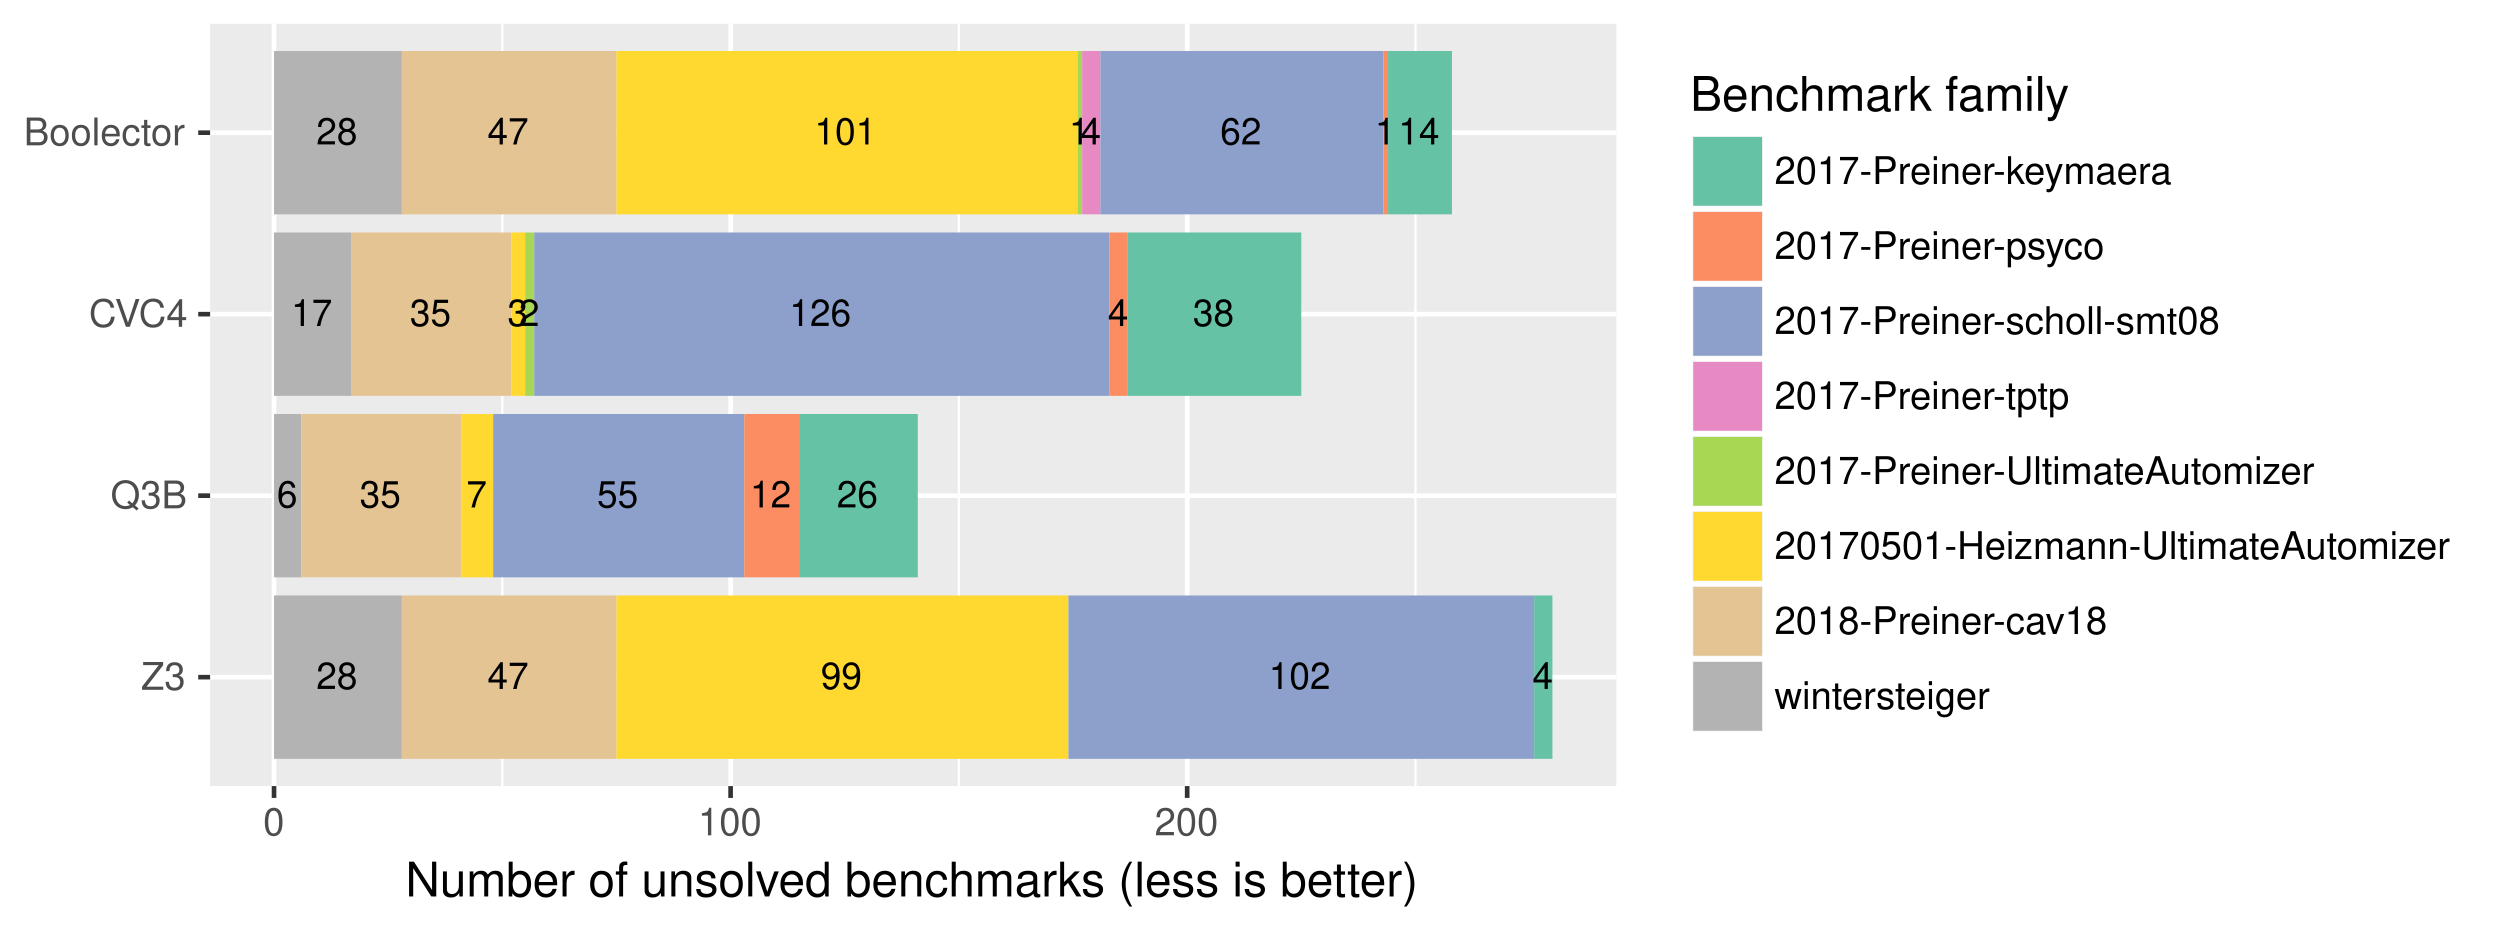 <?xml version="1.0" encoding="UTF-8"?>
<svg xmlns="http://www.w3.org/2000/svg" xmlns:xlink="http://www.w3.org/1999/xlink" width="576pt" height="216pt" viewBox="0 0 576 216" version="1.1">
<defs>
<g>
<symbol overflow="visible" id="glyph0-0">
<path style="stroke:none;" d=""/>
</symbol>
<symbol overflow="visible" id="glyph0-1">
<path style="stroke:none;" d="M 4.312 -0.75 L 1.141 -0.75 C 1.219 -1.25 1.484 -1.578 2.234 -2.031 L 3.078 -2.516 C 3.922 -2.984 4.359 -3.609 4.359 -4.375 C 4.359 -4.875 4.156 -5.359 3.797 -5.688 C 3.438 -6.016 3 -6.172 2.422 -6.172 C 1.656 -6.172 1.078 -5.891 0.75 -5.359 C 0.531 -5.047 0.438 -4.656 0.422 -4.031 L 1.172 -4.031 C 1.203 -4.453 1.25 -4.703 1.359 -4.906 C 1.547 -5.281 1.938 -5.516 2.391 -5.516 C 3.078 -5.516 3.594 -5.016 3.594 -4.344 C 3.594 -3.859 3.312 -3.422 2.766 -3.125 L 1.984 -2.656 C 0.719 -1.938 0.359 -1.359 0.297 -0.016 L 4.312 -0.016 Z M 4.312 -0.75 "/>
</symbol>
<symbol overflow="visible" id="glyph0-2">
<path style="stroke:none;" d="M 3.328 -3.25 C 3.969 -3.641 4.156 -3.938 4.156 -4.516 C 4.156 -5.5 3.422 -6.172 2.344 -6.172 C 1.281 -6.172 0.531 -5.5 0.531 -4.531 C 0.531 -3.938 0.719 -3.641 1.344 -3.25 C 0.656 -2.906 0.312 -2.391 0.312 -1.719 C 0.312 -0.594 1.141 0.203 2.344 0.203 C 3.547 0.203 4.375 -0.594 4.375 -1.719 C 4.375 -2.391 4.031 -2.906 3.328 -3.25 Z M 2.344 -5.5 C 2.984 -5.5 3.391 -5.125 3.391 -4.5 C 3.391 -3.922 2.984 -3.547 2.344 -3.547 C 1.703 -3.547 1.297 -3.922 1.297 -4.516 C 1.297 -5.125 1.703 -5.5 2.344 -5.5 Z M 2.344 -2.906 C 3.094 -2.906 3.609 -2.422 3.609 -1.703 C 3.609 -0.953 3.109 -0.469 2.328 -0.469 C 1.594 -0.469 1.078 -0.969 1.078 -1.688 C 1.078 -2.422 1.594 -2.906 2.344 -2.906 Z M 2.344 -2.906 "/>
</symbol>
<symbol overflow="visible" id="glyph0-3">
<path style="stroke:none;" d="M 4.25 -4.562 C 4.109 -5.578 3.453 -6.172 2.531 -6.172 C 1.875 -6.172 1.266 -5.844 0.906 -5.297 C 0.531 -4.688 0.359 -3.938 0.359 -2.812 C 0.359 -1.781 0.516 -1.125 0.875 -0.578 C 1.203 -0.062 1.734 0.203 2.391 0.203 C 3.547 0.203 4.375 -0.672 4.375 -1.875 C 4.375 -3 3.609 -3.812 2.531 -3.812 C 1.922 -3.812 1.453 -3.578 1.141 -3.125 C 1.141 -4.656 1.625 -5.5 2.484 -5.5 C 3.016 -5.5 3.375 -5.156 3.5 -4.562 Z M 2.438 -3.141 C 3.156 -3.141 3.609 -2.625 3.609 -1.812 C 3.609 -1.031 3.094 -0.469 2.406 -0.469 C 1.703 -0.469 1.172 -1.062 1.172 -1.844 C 1.172 -2.609 1.688 -3.141 2.438 -3.141 Z M 2.438 -3.141 "/>
</symbol>
<symbol overflow="visible" id="glyph0-4">
<path style="stroke:none;" d="M 2.203 -4.391 L 2.203 0 L 2.953 0 L 2.953 -6.172 L 2.469 -6.172 C 2.203 -5.219 2.031 -5.094 0.875 -4.938 L 0.875 -4.391 Z M 2.203 -4.391 "/>
</symbol>
<symbol overflow="visible" id="glyph0-5">
<path style="stroke:none;" d="M 4.438 -6.047 L 0.391 -6.047 L 0.391 -5.312 L 3.656 -5.312 C 2.219 -3.25 1.625 -1.984 1.172 0 L 1.984 0 C 2.312 -1.938 3.078 -3.594 4.438 -5.422 Z M 4.438 -6.047 "/>
</symbol>
<symbol overflow="visible" id="glyph0-6">
<path style="stroke:none;" d="M 2.797 -1.5 L 2.797 0 L 3.547 0 L 3.547 -1.5 L 4.438 -1.5 L 4.438 -2.172 L 3.547 -2.172 L 3.547 -6.172 L 2.984 -6.172 L 0.234 -2.281 L 0.234 -1.5 Z M 2.797 -2.172 L 0.891 -2.172 L 2.797 -4.891 Z M 2.797 -2.172 "/>
</symbol>
<symbol overflow="visible" id="glyph0-7">
<path style="stroke:none;" d="M 1.891 -2.844 L 2.297 -2.844 C 3.109 -2.844 3.547 -2.453 3.547 -1.719 C 3.547 -0.938 3.078 -0.469 2.297 -0.469 C 1.469 -0.469 1.078 -0.891 1.031 -1.797 L 0.266 -1.797 C 0.312 -1.297 0.391 -0.969 0.531 -0.703 C 0.859 -0.109 1.438 0.203 2.266 0.203 C 3.516 0.203 4.312 -0.547 4.312 -1.719 C 4.312 -2.516 4.016 -2.938 3.297 -3.188 C 3.859 -3.422 4.141 -3.844 4.141 -4.469 C 4.141 -5.531 3.453 -6.172 2.297 -6.172 C 1.078 -6.172 0.422 -5.484 0.406 -4.188 L 1.156 -4.188 C 1.156 -4.562 1.188 -4.766 1.281 -4.953 C 1.453 -5.312 1.828 -5.516 2.297 -5.516 C 2.969 -5.516 3.375 -5.109 3.375 -4.438 C 3.375 -4.016 3.219 -3.75 2.891 -3.594 C 2.672 -3.516 2.406 -3.484 1.891 -3.469 Z M 1.891 -2.844 "/>
</symbol>
<symbol overflow="visible" id="glyph0-8">
<path style="stroke:none;" d="M 4.062 -6.047 L 0.938 -6.047 L 0.484 -2.75 L 1.172 -2.75 C 1.531 -3.172 1.812 -3.312 2.297 -3.312 C 3.109 -3.312 3.609 -2.766 3.609 -1.875 C 3.609 -1 3.109 -0.469 2.281 -0.469 C 1.625 -0.469 1.234 -0.797 1.047 -1.484 L 0.297 -1.484 C 0.406 -0.984 0.484 -0.75 0.672 -0.531 C 1 -0.062 1.625 0.203 2.297 0.203 C 3.531 0.203 4.375 -0.688 4.375 -1.969 C 4.375 -3.172 3.578 -3.984 2.422 -3.984 C 2 -3.984 1.656 -3.875 1.312 -3.625 L 1.547 -5.312 L 4.062 -5.312 Z M 4.062 -6.047 "/>
</symbol>
<symbol overflow="visible" id="glyph0-9">
<path style="stroke:none;" d="M 0.453 -1.406 C 0.594 -0.406 1.25 0.203 2.172 0.203 C 2.844 0.203 3.438 -0.125 3.797 -0.688 C 4.172 -1.281 4.344 -2.031 4.344 -3.156 C 4.344 -4.203 4.188 -4.859 3.828 -5.406 C 3.5 -5.906 2.969 -6.172 2.297 -6.172 C 1.156 -6.172 0.328 -5.312 0.328 -4.109 C 0.328 -2.984 1.094 -2.172 2.188 -2.172 C 2.75 -2.172 3.188 -2.375 3.562 -2.844 C 3.562 -1.312 3.078 -0.469 2.219 -0.469 C 1.688 -0.469 1.328 -0.812 1.203 -1.406 Z M 2.297 -5.516 C 3 -5.516 3.531 -4.922 3.531 -4.125 C 3.531 -3.375 3.016 -2.844 2.266 -2.844 C 1.547 -2.844 1.094 -3.359 1.094 -4.172 C 1.094 -4.953 1.594 -5.516 2.297 -5.516 Z M 2.297 -5.516 "/>
</symbol>
<symbol overflow="visible" id="glyph0-10">
<path style="stroke:none;" d="M 2.344 -6.172 C 1.781 -6.172 1.266 -5.906 0.953 -5.5 C 0.562 -4.953 0.359 -4.125 0.359 -2.984 C 0.359 -0.906 1.047 0.203 2.344 0.203 C 3.625 0.203 4.328 -0.906 4.328 -2.938 C 4.328 -4.125 4.141 -4.938 3.734 -5.5 C 3.422 -5.922 2.922 -6.172 2.344 -6.172 Z M 2.344 -5.5 C 3.156 -5.5 3.562 -4.672 3.562 -3 C 3.562 -1.25 3.172 -0.422 2.328 -0.422 C 1.531 -0.422 1.141 -1.281 1.141 -2.984 C 1.141 -4.672 1.531 -5.5 2.344 -5.5 Z M 2.344 -5.5 "/>
</symbol>
<symbol overflow="visible" id="glyph1-0">
<path style="stroke:none;" d=""/>
</symbol>
<symbol overflow="visible" id="glyph1-1">
<path style="stroke:none;" d="M 5.109 -6.406 L 0.5 -6.406 L 0.5 -5.688 L 4.094 -5.688 L 0.25 -0.719 L 0.25 0 L 5.125 0 L 5.125 -0.719 L 1.281 -0.719 L 5.109 -5.672 Z M 5.109 -6.406 "/>
</symbol>
<symbol overflow="visible" id="glyph1-2">
<path style="stroke:none;" d="M 1.938 -2.922 L 2.359 -2.922 C 3.203 -2.922 3.656 -2.531 3.656 -1.766 C 3.656 -0.969 3.172 -0.484 2.375 -0.484 C 1.516 -0.484 1.109 -0.922 1.062 -1.844 L 0.281 -1.844 C 0.312 -1.344 0.406 -1 0.547 -0.719 C 0.875 -0.109 1.484 0.203 2.344 0.203 C 3.625 0.203 4.453 -0.578 4.453 -1.781 C 4.453 -2.594 4.141 -3.031 3.391 -3.297 C 3.969 -3.531 4.266 -3.969 4.266 -4.609 C 4.266 -5.703 3.547 -6.359 2.359 -6.359 C 1.109 -6.359 0.438 -5.656 0.406 -4.312 L 1.188 -4.312 C 1.203 -4.703 1.234 -4.922 1.328 -5.109 C 1.5 -5.469 1.891 -5.688 2.375 -5.688 C 3.062 -5.688 3.469 -5.266 3.469 -4.578 C 3.469 -4.141 3.312 -3.859 2.969 -3.719 C 2.766 -3.625 2.484 -3.594 1.938 -3.578 Z M 1.938 -2.922 "/>
</symbol>
<symbol overflow="visible" id="glyph1-3">
<path style="stroke:none;" d="M 6.453 0.016 L 5.625 -0.672 C 6.234 -1.344 6.531 -2.156 6.531 -3.172 C 6.531 -5.172 5.281 -6.516 3.438 -6.516 C 1.578 -6.516 0.328 -5.172 0.328 -3.156 C 0.328 -1.156 1.578 0.203 3.438 0.203 C 4.078 0.203 4.594 0.062 5.109 -0.25 L 6.031 0.516 Z M 4.234 -1.797 L 3.828 -1.312 L 4.484 -0.766 C 4.094 -0.578 3.812 -0.516 3.422 -0.516 C 2.062 -0.516 1.156 -1.578 1.156 -3.156 C 1.156 -4.734 2.062 -5.797 3.438 -5.797 C 4.797 -5.797 5.703 -4.734 5.703 -3.172 C 5.703 -2.328 5.484 -1.703 5.016 -1.156 Z M 4.234 -1.797 "/>
</symbol>
<symbol overflow="visible" id="glyph1-4">
<path style="stroke:none;" d="M 0.688 0 L 3.594 0 C 4.203 0 4.641 -0.172 4.984 -0.531 C 5.297 -0.875 5.484 -1.328 5.484 -1.828 C 5.484 -2.609 5.125 -3.062 4.312 -3.391 C 4.906 -3.656 5.203 -4.125 5.203 -4.781 C 5.203 -5.266 5.016 -5.672 4.688 -5.969 C 4.344 -6.266 3.922 -6.406 3.297 -6.406 L 0.688 -6.406 Z M 1.516 -3.656 L 1.516 -5.688 L 3.094 -5.688 C 3.547 -5.688 3.812 -5.625 4.031 -5.469 C 4.25 -5.281 4.375 -5.016 4.375 -4.672 C 4.375 -4.312 4.25 -4.062 4.031 -3.875 C 3.812 -3.719 3.547 -3.656 3.094 -3.656 Z M 1.516 -0.719 L 1.516 -2.922 L 3.516 -2.922 C 4.234 -2.922 4.656 -2.516 4.656 -1.828 C 4.656 -1.141 4.234 -0.719 3.516 -0.719 Z M 1.516 -0.719 "/>
</symbol>
<symbol overflow="visible" id="glyph1-5">
<path style="stroke:none;" d="M 5.828 -4.422 C 5.562 -5.828 4.766 -6.516 3.359 -6.516 C 2.484 -6.516 1.797 -6.25 1.312 -5.719 C 0.734 -5.078 0.422 -4.172 0.422 -3.125 C 0.422 -2.078 0.75 -1.172 1.344 -0.547 C 1.844 -0.031 2.484 0.203 3.312 0.203 C 4.875 0.203 5.766 -0.641 5.953 -2.344 L 5.109 -2.344 C 5.047 -1.906 4.953 -1.594 4.828 -1.344 C 4.562 -0.812 4.016 -0.516 3.328 -0.516 C 2.047 -0.516 1.234 -1.547 1.234 -3.141 C 1.234 -4.781 2 -5.797 3.25 -5.797 C 3.781 -5.797 4.25 -5.641 4.516 -5.391 C 4.766 -5.172 4.891 -4.906 4.984 -4.422 Z M 5.828 -4.422 "/>
</symbol>
<symbol overflow="visible" id="glyph1-6">
<path style="stroke:none;" d="M 3.453 0 L 5.672 -6.406 L 4.797 -6.406 L 3.031 -0.984 L 1.141 -6.406 L 0.266 -6.406 L 2.562 0 Z M 3.453 0 "/>
</symbol>
<symbol overflow="visible" id="glyph1-7">
<path style="stroke:none;" d="M 2.875 -1.547 L 2.875 0 L 3.656 0 L 3.656 -1.547 L 4.578 -1.547 L 4.578 -2.234 L 3.656 -2.234 L 3.656 -6.359 L 3.078 -6.359 L 0.25 -2.359 L 0.25 -1.547 Z M 2.875 -2.234 L 0.922 -2.234 L 2.875 -5.047 Z M 2.875 -2.234 "/>
</symbol>
<symbol overflow="visible" id="glyph1-8">
<path style="stroke:none;" d="M 2.391 -4.734 C 1.094 -4.734 0.312 -3.812 0.312 -2.266 C 0.312 -0.719 1.094 0.203 2.406 0.203 C 3.703 0.203 4.484 -0.719 4.484 -2.234 C 4.484 -3.828 3.734 -4.734 2.391 -4.734 Z M 2.406 -4.062 C 3.234 -4.062 3.719 -3.391 3.719 -2.25 C 3.719 -1.156 3.203 -0.469 2.406 -0.469 C 1.578 -0.469 1.078 -1.156 1.078 -2.266 C 1.078 -3.391 1.578 -4.062 2.406 -4.062 Z M 2.406 -4.062 "/>
</symbol>
<symbol overflow="visible" id="glyph1-9">
<path style="stroke:none;" d="M 1.344 -6.406 L 0.594 -6.406 L 0.594 0 L 1.344 0 Z M 1.344 -6.406 "/>
</symbol>
<symbol overflow="visible" id="glyph1-10">
<path style="stroke:none;" d="M 4.516 -2.062 C 4.516 -2.766 4.453 -3.188 4.328 -3.531 C 4.031 -4.281 3.328 -4.734 2.469 -4.734 C 1.172 -4.734 0.359 -3.766 0.359 -2.25 C 0.359 -0.719 1.141 0.203 2.453 0.203 C 3.5 0.203 4.234 -0.391 4.422 -1.406 L 3.672 -1.406 C 3.469 -0.797 3.062 -0.469 2.469 -0.469 C 2 -0.469 1.609 -0.688 1.359 -1.078 C 1.188 -1.344 1.125 -1.594 1.125 -2.062 Z M 1.141 -2.656 C 1.203 -3.516 1.719 -4.062 2.453 -4.062 C 3.203 -4.062 3.719 -3.484 3.719 -2.656 Z M 1.141 -2.656 "/>
</symbol>
<symbol overflow="visible" id="glyph1-11">
<path style="stroke:none;" d="M 4.141 -3.062 C 4.109 -3.516 4.016 -3.797 3.828 -4.062 C 3.516 -4.484 2.969 -4.734 2.328 -4.734 C 1.078 -4.734 0.266 -3.75 0.266 -2.219 C 0.266 -0.734 1.062 0.203 2.312 0.203 C 3.406 0.203 4.109 -0.453 4.203 -1.578 L 3.453 -1.578 C 3.328 -0.844 2.953 -0.469 2.328 -0.469 C 1.516 -0.469 1.031 -1.141 1.031 -2.219 C 1.031 -3.375 1.516 -4.062 2.312 -4.062 C 2.922 -4.062 3.312 -3.703 3.406 -3.062 Z M 4.141 -3.062 "/>
</symbol>
<symbol overflow="visible" id="glyph1-12">
<path style="stroke:none;" d="M 2.234 -4.609 L 1.484 -4.609 L 1.484 -5.875 L 0.75 -5.875 L 0.75 -4.609 L 0.125 -4.609 L 0.125 -4.016 L 0.75 -4.016 L 0.75 -0.531 C 0.75 -0.047 1.062 0.203 1.641 0.203 C 1.828 0.203 1.984 0.188 2.234 0.141 L 2.234 -0.469 C 2.125 -0.453 2.031 -0.438 1.875 -0.438 C 1.562 -0.438 1.484 -0.531 1.484 -0.859 L 1.484 -4.016 L 2.234 -4.016 Z M 2.234 -4.609 "/>
</symbol>
<symbol overflow="visible" id="glyph1-13">
<path style="stroke:none;" d="M 0.609 -4.609 L 0.609 0 L 1.344 0 L 1.344 -2.391 C 1.359 -3.5 1.812 -4 2.828 -3.969 L 2.828 -4.719 C 2.703 -4.734 2.625 -4.734 2.547 -4.734 C 2.062 -4.734 1.703 -4.453 1.281 -3.781 L 1.281 -4.609 Z M 0.609 -4.609 "/>
</symbol>
<symbol overflow="visible" id="glyph1-14">
<path style="stroke:none;" d="M 2.422 -6.359 C 1.844 -6.359 1.312 -6.094 0.984 -5.672 C 0.578 -5.109 0.375 -4.25 0.375 -3.078 C 0.375 -0.938 1.078 0.203 2.422 0.203 C 3.734 0.203 4.453 -0.938 4.453 -3.031 C 4.453 -4.25 4.266 -5.078 3.859 -5.672 C 3.531 -6.109 3.016 -6.359 2.422 -6.359 Z M 2.422 -5.672 C 3.25 -5.672 3.672 -4.828 3.672 -3.094 C 3.672 -1.281 3.266 -0.438 2.406 -0.438 C 1.578 -0.438 1.172 -1.312 1.172 -3.062 C 1.172 -4.828 1.578 -5.672 2.422 -5.672 Z M 2.422 -5.672 "/>
</symbol>
<symbol overflow="visible" id="glyph1-15">
<path style="stroke:none;" d="M 2.281 -4.531 L 2.281 0 L 3.047 0 L 3.047 -6.359 L 2.547 -6.359 C 2.266 -5.391 2.094 -5.25 0.891 -5.094 L 0.891 -4.531 Z M 2.281 -4.531 "/>
</symbol>
<symbol overflow="visible" id="glyph1-16">
<path style="stroke:none;" d="M 4.453 -0.766 L 1.172 -0.766 C 1.25 -1.297 1.531 -1.625 2.297 -2.094 L 3.172 -2.594 C 4.047 -3.062 4.5 -3.719 4.5 -4.5 C 4.5 -5.031 4.281 -5.531 3.922 -5.875 C 3.547 -6.203 3.094 -6.359 2.5 -6.359 C 1.703 -6.359 1.125 -6.078 0.781 -5.531 C 0.547 -5.203 0.453 -4.797 0.438 -4.156 L 1.219 -4.156 C 1.234 -4.594 1.297 -4.844 1.406 -5.062 C 1.594 -5.438 2 -5.688 2.469 -5.688 C 3.172 -5.688 3.703 -5.172 3.703 -4.484 C 3.703 -3.969 3.406 -3.531 2.859 -3.219 L 2.047 -2.75 C 0.75 -2 0.375 -1.406 0.297 -0.016 L 4.453 -0.016 Z M 4.453 -0.766 "/>
</symbol>
<symbol overflow="visible" id="glyph1-17">
<path style="stroke:none;" d="M 4.578 -6.234 L 0.406 -6.234 L 0.406 -5.469 L 3.781 -5.469 C 2.281 -3.359 1.688 -2.047 1.219 0 L 2.047 0 C 2.391 -2 3.172 -3.719 4.578 -5.594 Z M 4.578 -6.234 "/>
</symbol>
<symbol overflow="visible" id="glyph1-18">
<path style="stroke:none;" d="M 2.5 -2.75 L 0.406 -2.75 L 0.406 -2.109 L 2.5 -2.109 Z M 2.5 -2.75 "/>
</symbol>
<symbol overflow="visible" id="glyph1-19">
<path style="stroke:none;" d="M 1.625 -2.719 L 3.641 -2.719 C 4.141 -2.719 4.531 -2.875 4.875 -3.172 C 5.266 -3.531 5.422 -3.938 5.422 -4.531 C 5.422 -5.734 4.719 -6.406 3.453 -6.406 L 0.797 -6.406 L 0.797 0 L 1.625 0 Z M 1.625 -3.438 L 1.625 -5.688 L 3.328 -5.688 C 4.109 -5.688 4.578 -5.266 4.578 -4.562 C 4.578 -3.859 4.109 -3.438 3.328 -3.438 Z M 1.625 -3.438 "/>
</symbol>
<symbol overflow="visible" id="glyph1-20">
<path style="stroke:none;" d="M 1.312 -4.609 L 0.594 -4.609 L 0.594 0 L 1.312 0 Z M 1.312 -6.406 L 0.578 -6.406 L 0.578 -5.484 L 1.312 -5.484 Z M 1.312 -6.406 "/>
</symbol>
<symbol overflow="visible" id="glyph1-21">
<path style="stroke:none;" d="M 0.609 -4.609 L 0.609 0 L 1.359 0 L 1.359 -2.547 C 1.359 -3.484 1.844 -4.094 2.609 -4.094 C 3.188 -4.094 3.547 -3.75 3.547 -3.188 L 3.547 0 L 4.281 0 L 4.281 -3.484 C 4.281 -4.25 3.719 -4.734 2.828 -4.734 C 2.141 -4.734 1.703 -4.484 1.297 -3.828 L 1.297 -4.609 Z M 0.609 -4.609 "/>
</symbol>
<symbol overflow="visible" id="glyph1-22">
<path style="stroke:none;" d="M 1.234 -6.406 L 0.516 -6.406 L 0.516 0 L 1.234 0 L 1.234 -1.797 L 1.953 -2.5 L 3.516 0 L 4.422 0 L 2.531 -3.016 L 4.141 -4.609 L 3.188 -4.609 L 1.234 -2.656 Z M 1.234 -6.406 "/>
</symbol>
<symbol overflow="visible" id="glyph1-23">
<path style="stroke:none;" d="M 3.406 -4.609 L 2.141 -1.016 L 0.953 -4.609 L 0.172 -4.609 L 1.734 0.016 L 1.453 0.75 C 1.328 1.078 1.172 1.203 0.859 1.203 C 0.734 1.203 0.641 1.172 0.469 1.141 L 0.469 1.797 C 0.625 1.875 0.781 1.922 0.969 1.922 C 1.203 1.922 1.453 1.844 1.656 1.703 C 1.875 1.531 2.016 1.344 2.156 0.969 L 4.203 -4.609 Z M 3.406 -4.609 "/>
</symbol>
<symbol overflow="visible" id="glyph1-24">
<path style="stroke:none;" d="M 0.609 -4.609 L 0.609 0 L 1.359 0 L 1.359 -2.891 C 1.359 -3.562 1.844 -4.094 2.438 -4.094 C 2.984 -4.094 3.297 -3.766 3.297 -3.172 L 3.297 0 L 4.031 0 L 4.031 -2.891 C 4.031 -3.562 4.516 -4.094 5.109 -4.094 C 5.641 -4.094 5.969 -3.75 5.969 -3.172 L 5.969 0 L 6.703 0 L 6.703 -3.453 C 6.703 -4.281 6.234 -4.734 5.359 -4.734 C 4.75 -4.734 4.375 -4.562 3.953 -4.031 C 3.672 -4.531 3.312 -4.734 2.703 -4.734 C 2.094 -4.734 1.688 -4.516 1.297 -3.953 L 1.297 -4.609 Z M 0.609 -4.609 "/>
</symbol>
<symbol overflow="visible" id="glyph1-25">
<path style="stroke:none;" d="M 4.703 -0.438 C 4.625 -0.406 4.594 -0.406 4.547 -0.406 C 4.297 -0.406 4.156 -0.547 4.156 -0.781 L 4.156 -3.484 C 4.156 -4.297 3.547 -4.734 2.422 -4.734 C 1.734 -4.734 1.203 -4.547 0.891 -4.203 C 0.672 -3.969 0.594 -3.703 0.578 -3.25 L 1.312 -3.25 C 1.375 -3.812 1.703 -4.062 2.391 -4.062 C 3.062 -4.062 3.422 -3.812 3.422 -3.375 L 3.422 -3.188 C 3.406 -2.875 3.25 -2.75 2.656 -2.672 C 1.625 -2.547 1.453 -2.5 1.172 -2.391 C 0.641 -2.156 0.375 -1.766 0.375 -1.156 C 0.375 -0.328 0.953 0.203 1.875 0.203 C 2.469 0.203 2.922 0 3.453 -0.469 C 3.5 0 3.734 0.203 4.203 0.203 C 4.359 0.203 4.453 0.188 4.703 0.125 Z M 3.422 -1.453 C 3.422 -1.203 3.359 -1.062 3.125 -0.859 C 2.828 -0.578 2.469 -0.438 2.047 -0.438 C 1.469 -0.438 1.141 -0.719 1.141 -1.172 C 1.141 -1.656 1.453 -1.906 2.25 -2.016 C 3.031 -2.125 3.172 -2.156 3.422 -2.281 Z M 3.422 -1.453 "/>
</symbol>
<symbol overflow="visible" id="glyph1-26">
<path style="stroke:none;" d="M 0.469 1.922 L 1.219 1.922 L 1.219 -0.484 C 1.594 -0.016 2.031 0.203 2.625 0.203 C 3.828 0.203 4.594 -0.75 4.594 -2.219 C 4.594 -3.781 3.844 -4.734 2.625 -4.734 C 2 -4.734 1.5 -4.453 1.156 -3.922 L 1.156 -4.609 L 0.469 -4.609 Z M 2.5 -4.062 C 3.312 -4.062 3.828 -3.344 3.828 -2.25 C 3.828 -1.203 3.297 -0.484 2.5 -0.484 C 1.719 -0.484 1.219 -1.188 1.219 -2.266 C 1.219 -3.359 1.719 -4.062 2.5 -4.062 Z M 2.5 -4.062 "/>
</symbol>
<symbol overflow="visible" id="glyph1-27">
<path style="stroke:none;" d="M 3.859 -3.328 C 3.844 -4.234 3.25 -4.734 2.188 -4.734 C 1.109 -4.734 0.406 -4.188 0.406 -3.328 C 0.406 -2.609 0.781 -2.266 1.875 -2 L 2.562 -1.844 C 3.062 -1.719 3.266 -1.531 3.266 -1.203 C 3.266 -0.766 2.844 -0.469 2.203 -0.469 C 1.797 -0.469 1.469 -0.594 1.281 -0.781 C 1.172 -0.922 1.125 -1.047 1.078 -1.375 L 0.297 -1.375 C 0.328 -0.312 0.938 0.203 2.141 0.203 C 3.297 0.203 4.031 -0.375 4.031 -1.266 C 4.031 -1.938 3.656 -2.328 2.734 -2.547 L 2.031 -2.703 C 1.438 -2.844 1.172 -3.047 1.172 -3.375 C 1.172 -3.797 1.562 -4.062 2.156 -4.062 C 2.75 -4.062 3.062 -3.812 3.078 -3.328 Z M 3.859 -3.328 "/>
</symbol>
<symbol overflow="visible" id="glyph1-28">
<path style="stroke:none;" d="M 0.609 -6.406 L 0.609 0 L 1.344 0 L 1.344 -2.547 C 1.344 -3.484 1.844 -4.094 2.594 -4.094 C 2.844 -4.094 3.062 -4.031 3.25 -3.891 C 3.453 -3.734 3.547 -3.516 3.547 -3.188 L 3.547 0 L 4.281 0 L 4.281 -3.484 C 4.281 -4.25 3.719 -4.734 2.828 -4.734 C 2.172 -4.734 1.781 -4.547 1.344 -3.969 L 1.344 -6.406 Z M 0.609 -6.406 "/>
</symbol>
<symbol overflow="visible" id="glyph1-29">
<path style="stroke:none;" d="M 3.438 -3.359 C 4.094 -3.75 4.297 -4.062 4.297 -4.656 C 4.297 -5.672 3.531 -6.359 2.422 -6.359 C 1.312 -6.359 0.547 -5.672 0.547 -4.672 C 0.547 -4.062 0.75 -3.75 1.391 -3.359 C 0.672 -2.984 0.328 -2.469 0.328 -1.766 C 0.328 -0.609 1.172 0.203 2.422 0.203 C 3.656 0.203 4.516 -0.609 4.516 -1.766 C 4.516 -2.469 4.156 -2.984 3.438 -3.359 Z M 2.422 -5.672 C 3.078 -5.672 3.5 -5.281 3.5 -4.641 C 3.5 -4.047 3.062 -3.656 2.422 -3.656 C 1.766 -3.656 1.344 -4.047 1.344 -4.656 C 1.344 -5.281 1.766 -5.672 2.422 -5.672 Z M 2.422 -3 C 3.188 -3 3.719 -2.484 3.719 -1.75 C 3.719 -0.984 3.203 -0.484 2.406 -0.484 C 1.641 -0.484 1.125 -1 1.125 -1.734 C 1.125 -2.5 1.641 -3 2.422 -3 Z M 2.422 -3 "/>
</symbol>
<symbol overflow="visible" id="glyph1-30">
<path style="stroke:none;" d="M 4.859 -6.406 L 4.859 -1.906 C 4.859 -1.047 4.234 -0.516 3.203 -0.516 C 2.734 -0.516 2.344 -0.641 2.031 -0.859 C 1.719 -1.094 1.562 -1.422 1.562 -1.906 L 1.562 -6.406 L 0.75 -6.406 L 0.75 -1.906 C 0.75 -0.609 1.688 0.203 3.203 0.203 C 4.703 0.203 5.672 -0.625 5.672 -1.906 L 5.672 -6.406 Z M 4.859 -6.406 "/>
</symbol>
<symbol overflow="visible" id="glyph1-31">
<path style="stroke:none;" d="M 4.172 -1.922 L 4.828 0 L 5.75 0 L 3.5 -6.406 L 2.438 -6.406 L 0.156 0 L 1.016 0 L 1.703 -1.922 Z M 3.938 -2.609 L 1.906 -2.609 L 2.953 -5.531 Z M 3.938 -2.609 "/>
</symbol>
<symbol overflow="visible" id="glyph1-32">
<path style="stroke:none;" d="M 4.234 0 L 4.234 -4.609 L 3.516 -4.609 L 3.516 -2 C 3.516 -1.062 3.016 -0.438 2.25 -0.438 C 1.672 -0.438 1.297 -0.797 1.297 -1.344 L 1.297 -4.609 L 0.578 -4.609 L 0.578 -1.062 C 0.578 -0.297 1.141 0.203 2.047 0.203 C 2.719 0.203 3.156 -0.031 3.578 -0.641 L 3.578 0 Z M 4.234 0 "/>
</symbol>
<symbol overflow="visible" id="glyph1-33">
<path style="stroke:none;" d="M 3.891 -4.609 L 0.453 -4.609 L 0.453 -3.969 L 3.031 -3.969 L 0.266 -0.656 L 0.266 0 L 4.016 0 L 4.016 -0.641 L 1.156 -0.641 L 3.891 -3.953 Z M 3.891 -4.609 "/>
</symbol>
<symbol overflow="visible" id="glyph1-34">
<path style="stroke:none;" d="M 4.188 -6.234 L 0.969 -6.234 L 0.5 -2.844 L 1.219 -2.844 C 1.578 -3.266 1.875 -3.422 2.359 -3.422 C 3.203 -3.422 3.719 -2.844 3.719 -1.922 C 3.719 -1.031 3.203 -0.484 2.359 -0.484 C 1.688 -0.484 1.266 -0.828 1.078 -1.531 L 0.312 -1.531 C 0.406 -1.016 0.5 -0.781 0.688 -0.547 C 1.031 -0.078 1.672 0.203 2.375 0.203 C 3.641 0.203 4.516 -0.719 4.516 -2.031 C 4.516 -3.266 3.688 -4.109 2.5 -4.109 C 2.062 -4.109 1.703 -4 1.344 -3.734 L 1.594 -5.469 L 4.188 -5.469 Z M 4.188 -6.234 "/>
</symbol>
<symbol overflow="visible" id="glyph1-35">
<path style="stroke:none;" d="M 4.844 -2.922 L 4.844 0 L 5.672 0 L 5.672 -6.406 L 4.844 -6.406 L 4.844 -3.641 L 1.547 -3.641 L 1.547 -6.406 L 0.734 -6.406 L 0.734 0 L 1.547 0 L 1.547 -2.922 Z M 4.844 -2.922 "/>
</symbol>
<symbol overflow="visible" id="glyph1-36">
<path style="stroke:none;" d="M 2.5 0 L 4.281 -4.609 L 3.453 -4.609 L 2.141 -0.875 L 0.922 -4.609 L 0.094 -4.609 L 1.703 0 Z M 2.5 0 "/>
</symbol>
<symbol overflow="visible" id="glyph1-37">
<path style="stroke:none;" d="M 4.875 0 L 6.234 -4.609 L 5.406 -4.609 L 4.484 -1.016 L 3.578 -4.609 L 2.688 -4.609 L 1.797 -1.016 L 0.859 -4.609 L 0.047 -4.609 L 1.391 0 L 2.219 0 L 3.109 -3.609 L 4.031 0 Z M 4.875 0 "/>
</symbol>
<symbol overflow="visible" id="glyph1-38">
<path style="stroke:none;" d="M 3.547 -4.609 L 3.547 -3.938 C 3.188 -4.5 2.781 -4.734 2.203 -4.734 C 1.078 -4.734 0.312 -3.703 0.312 -2.219 C 0.312 -1.453 0.5 -0.891 0.891 -0.422 C 1.234 -0.016 1.672 0.203 2.141 0.203 C 2.703 0.203 3.094 -0.047 3.484 -0.625 L 3.484 -0.391 C 3.484 0.844 3.141 1.297 2.219 1.297 C 1.594 1.297 1.281 1.062 1.203 0.531 L 0.453 0.531 C 0.531 1.375 1.203 1.922 2.203 1.922 C 2.891 1.922 3.453 1.703 3.75 1.328 C 4.094 0.891 4.234 0.328 4.234 -0.75 L 4.234 -4.609 Z M 2.266 -4.062 C 3.047 -4.062 3.484 -3.406 3.484 -2.25 C 3.484 -1.125 3.031 -0.469 2.266 -0.469 C 1.516 -0.469 1.078 -1.141 1.078 -2.266 C 1.078 -3.391 1.516 -4.062 2.266 -4.062 Z M 2.266 -4.062 "/>
</symbol>
<symbol overflow="visible" id="glyph2-0">
<path style="stroke:none;" d=""/>
</symbol>
<symbol overflow="visible" id="glyph2-1">
<path style="stroke:none;" d="M 7.109 -8.016 L 6.141 -8.016 L 6.141 -1.469 L 1.953 -8.016 L 0.844 -8.016 L 0.844 0 L 1.797 0 L 1.797 -6.5 L 5.953 0 L 7.109 0 Z M 7.109 -8.016 "/>
</symbol>
<symbol overflow="visible" id="glyph2-2">
<path style="stroke:none;" d="M 5.297 0 L 5.297 -5.766 L 4.391 -5.766 L 4.391 -2.5 C 4.391 -1.312 3.766 -0.547 2.812 -0.547 C 2.094 -0.547 1.625 -0.984 1.625 -1.688 L 1.625 -5.766 L 0.719 -5.766 L 0.719 -1.312 C 0.719 -0.359 1.438 0.25 2.547 0.25 C 3.406 0.25 3.938 -0.047 4.484 -0.797 L 4.484 0 Z M 5.297 0 "/>
</symbol>
<symbol overflow="visible" id="glyph2-3">
<path style="stroke:none;" d="M 0.766 -5.766 L 0.766 0 L 1.688 0 L 1.688 -3.625 C 1.688 -4.453 2.297 -5.125 3.047 -5.125 C 3.734 -5.125 4.109 -4.703 4.109 -3.969 L 4.109 0 L 5.031 0 L 5.031 -3.625 C 5.031 -4.453 5.641 -5.125 6.391 -5.125 C 7.062 -5.125 7.453 -4.703 7.453 -3.969 L 7.453 0 L 8.375 0 L 8.375 -4.328 C 8.375 -5.359 7.781 -5.922 6.703 -5.922 C 5.938 -5.922 5.484 -5.703 4.938 -5.047 C 4.594 -5.672 4.141 -5.922 3.391 -5.922 C 2.625 -5.922 2.094 -5.641 1.609 -4.953 L 1.609 -5.766 Z M 0.766 -5.766 "/>
</symbol>
<symbol overflow="visible" id="glyph2-4">
<path style="stroke:none;" d="M 0.594 -8.016 L 0.594 0 L 1.422 0 L 1.422 -0.734 C 1.859 -0.062 2.438 0.25 3.25 0.25 C 4.766 0.25 5.75 -0.984 5.75 -2.906 C 5.75 -4.781 4.812 -5.922 3.281 -5.922 C 2.5 -5.922 1.938 -5.625 1.5 -4.984 L 1.5 -8.016 Z M 3.109 -5.078 C 4.141 -5.078 4.797 -4.188 4.797 -2.812 C 4.797 -1.5 4.109 -0.609 3.109 -0.609 C 2.141 -0.609 1.5 -1.484 1.5 -2.844 C 1.5 -4.188 2.141 -5.078 3.109 -5.078 Z M 3.109 -5.078 "/>
</symbol>
<symbol overflow="visible" id="glyph2-5">
<path style="stroke:none;" d="M 5.641 -2.578 C 5.641 -3.453 5.578 -3.984 5.406 -4.406 C 5.031 -5.359 4.156 -5.922 3.078 -5.922 C 1.469 -5.922 0.438 -4.703 0.438 -2.812 C 0.438 -0.906 1.438 0.25 3.062 0.25 C 4.375 0.25 5.297 -0.5 5.516 -1.75 L 4.594 -1.75 C 4.344 -0.984 3.828 -0.594 3.094 -0.594 C 2.516 -0.594 2.016 -0.859 1.703 -1.344 C 1.484 -1.672 1.406 -2 1.391 -2.578 Z M 1.422 -3.328 C 1.5 -4.391 2.141 -5.078 3.062 -5.078 C 4 -5.078 4.656 -4.359 4.656 -3.328 Z M 1.422 -3.328 "/>
</symbol>
<symbol overflow="visible" id="glyph2-6">
<path style="stroke:none;" d="M 0.766 -5.766 L 0.766 0 L 1.688 0 L 1.688 -2.984 C 1.688 -4.375 2.266 -5 3.531 -4.969 L 3.531 -5.891 C 3.375 -5.922 3.281 -5.922 3.172 -5.922 C 2.578 -5.922 2.141 -5.578 1.609 -4.719 L 1.609 -5.766 Z M 0.766 -5.766 "/>
</symbol>
<symbol overflow="visible" id="glyph2-7">
<path style="stroke:none;" d=""/>
</symbol>
<symbol overflow="visible" id="glyph2-8">
<path style="stroke:none;" d="M 2.984 -5.922 C 1.359 -5.922 0.391 -4.781 0.391 -2.844 C 0.391 -0.891 1.359 0.25 3 0.25 C 4.625 0.25 5.609 -0.906 5.609 -2.797 C 5.609 -4.797 4.656 -5.922 2.984 -5.922 Z M 3 -5.078 C 4.031 -5.078 4.656 -4.234 4.656 -2.812 C 4.656 -1.438 4.016 -0.594 3 -0.594 C 1.984 -0.594 1.359 -1.438 1.359 -2.844 C 1.359 -4.234 1.984 -5.078 3 -5.078 Z M 3 -5.078 "/>
</symbol>
<symbol overflow="visible" id="glyph2-9">
<path style="stroke:none;" d="M 2.844 -5.766 L 1.875 -5.766 L 1.875 -6.672 C 1.875 -7.047 2.094 -7.25 2.516 -7.25 C 2.594 -7.25 2.625 -7.25 2.844 -7.234 L 2.844 -8 C 2.625 -8.047 2.516 -8.047 2.328 -8.047 C 1.469 -8.047 0.969 -7.562 0.969 -6.75 L 0.969 -5.766 L 0.203 -5.766 L 0.203 -5.016 L 0.969 -5.016 L 0.969 0 L 1.875 0 L 1.875 -5.016 L 2.844 -5.016 Z M 2.844 -5.766 "/>
</symbol>
<symbol overflow="visible" id="glyph2-10">
<path style="stroke:none;" d="M 0.766 -5.766 L 0.766 0 L 1.688 0 L 1.688 -3.172 C 1.688 -4.359 2.312 -5.125 3.25 -5.125 C 3.984 -5.125 4.438 -4.688 4.438 -4 L 4.438 0 L 5.359 0 L 5.359 -4.359 C 5.359 -5.312 4.641 -5.922 3.531 -5.922 C 2.672 -5.922 2.125 -5.594 1.609 -4.797 L 1.609 -5.766 Z M 0.766 -5.766 "/>
</symbol>
<symbol overflow="visible" id="glyph2-11">
<path style="stroke:none;" d="M 4.812 -4.156 C 4.812 -5.297 4.062 -5.922 2.734 -5.922 C 1.391 -5.922 0.516 -5.234 0.516 -4.172 C 0.516 -3.266 0.984 -2.844 2.344 -2.516 L 3.203 -2.297 C 3.844 -2.141 4.094 -1.906 4.094 -1.5 C 4.094 -0.953 3.547 -0.594 2.75 -0.594 C 2.25 -0.594 1.844 -0.734 1.609 -0.984 C 1.469 -1.141 1.391 -1.312 1.344 -1.719 L 0.375 -1.719 C 0.422 -0.391 1.172 0.25 2.672 0.25 C 4.125 0.25 5.047 -0.469 5.047 -1.578 C 5.047 -2.438 4.562 -2.906 3.422 -3.172 L 2.547 -3.391 C 1.797 -3.562 1.469 -3.812 1.469 -4.219 C 1.469 -4.75 1.953 -5.078 2.688 -5.078 C 3.438 -5.078 3.828 -4.766 3.844 -4.156 Z M 4.812 -4.156 "/>
</symbol>
<symbol overflow="visible" id="glyph2-12">
<path style="stroke:none;" d="M 1.672 -8.016 L 0.75 -8.016 L 0.75 0 L 1.672 0 Z M 1.672 -8.016 "/>
</symbol>
<symbol overflow="visible" id="glyph2-13">
<path style="stroke:none;" d="M 3.141 0 L 5.344 -5.766 L 4.312 -5.766 L 2.688 -1.094 L 1.141 -5.766 L 0.109 -5.766 L 2.141 0 Z M 3.141 0 "/>
</symbol>
<symbol overflow="visible" id="glyph2-14">
<path style="stroke:none;" d="M 5.438 -8.016 L 4.531 -8.016 L 4.531 -5.031 C 4.141 -5.625 3.531 -5.922 2.766 -5.922 C 1.266 -5.922 0.281 -4.734 0.281 -2.891 C 0.281 -0.953 1.234 0.25 2.797 0.25 C 3.594 0.25 4.141 -0.047 4.625 -0.766 L 4.625 0 L 5.438 0 Z M 2.922 -5.078 C 3.906 -5.078 4.531 -4.203 4.531 -2.812 C 4.531 -1.484 3.891 -0.609 2.922 -0.609 C 1.906 -0.609 1.25 -1.5 1.25 -2.844 C 1.25 -4.188 1.906 -5.078 2.922 -5.078 Z M 2.922 -5.078 "/>
</symbol>
<symbol overflow="visible" id="glyph2-15">
<path style="stroke:none;" d="M 5.188 -3.828 C 5.141 -4.391 5.016 -4.75 4.797 -5.078 C 4.406 -5.609 3.703 -5.922 2.906 -5.922 C 1.344 -5.922 0.344 -4.703 0.344 -2.781 C 0.344 -0.922 1.328 0.25 2.891 0.25 C 4.266 0.25 5.141 -0.578 5.25 -1.984 L 4.328 -1.984 C 4.172 -1.062 3.703 -0.594 2.922 -0.594 C 1.906 -0.594 1.297 -1.422 1.297 -2.781 C 1.297 -4.219 1.891 -5.078 2.891 -5.078 C 3.656 -5.078 4.141 -4.625 4.25 -3.828 Z M 5.188 -3.828 "/>
</symbol>
<symbol overflow="visible" id="glyph2-16">
<path style="stroke:none;" d="M 0.766 -8.016 L 0.766 0 L 1.688 0 L 1.688 -3.172 C 1.688 -4.359 2.297 -5.125 3.25 -5.125 C 3.547 -5.125 3.844 -5.031 4.062 -4.875 C 4.328 -4.672 4.438 -4.406 4.438 -4 L 4.438 0 L 5.344 0 L 5.344 -4.359 C 5.344 -5.328 4.656 -5.922 3.531 -5.922 C 2.719 -5.922 2.219 -5.672 1.688 -4.969 L 1.688 -8.016 Z M 0.766 -8.016 "/>
</symbol>
<symbol overflow="visible" id="glyph2-17">
<path style="stroke:none;" d="M 5.891 -0.531 C 5.781 -0.516 5.734 -0.516 5.688 -0.516 C 5.375 -0.516 5.188 -0.688 5.188 -0.969 L 5.188 -4.359 C 5.188 -5.375 4.438 -5.922 3.031 -5.922 C 2.172 -5.922 1.5 -5.688 1.109 -5.266 C 0.844 -4.969 0.734 -4.625 0.719 -4.062 L 1.641 -4.062 C 1.719 -4.766 2.141 -5.078 2.984 -5.078 C 3.828 -5.078 4.281 -4.781 4.281 -4.219 L 4.281 -3.984 C 4.266 -3.594 4.062 -3.438 3.328 -3.344 C 2.031 -3.172 1.828 -3.141 1.469 -2.984 C 0.797 -2.703 0.469 -2.203 0.469 -1.453 C 0.469 -0.406 1.188 0.25 2.359 0.25 C 3.078 0.25 3.656 0 4.312 -0.594 C 4.375 0 4.656 0.25 5.266 0.25 C 5.453 0.25 5.578 0.234 5.891 0.156 Z M 4.281 -1.812 C 4.281 -1.5 4.188 -1.312 3.922 -1.062 C 3.547 -0.719 3.094 -0.547 2.547 -0.547 C 1.844 -0.547 1.422 -0.891 1.422 -1.469 C 1.422 -2.078 1.812 -2.391 2.812 -2.531 C 3.781 -2.656 3.969 -2.703 4.281 -2.844 Z M 4.281 -1.812 "/>
</symbol>
<symbol overflow="visible" id="glyph2-18">
<path style="stroke:none;" d="M 1.547 -8.016 L 0.641 -8.016 L 0.641 0 L 1.547 0 L 1.547 -2.25 L 2.438 -3.125 L 4.391 0 L 5.516 0 L 3.172 -3.766 L 5.172 -5.766 L 4 -5.766 L 1.547 -3.328 Z M 1.547 -8.016 "/>
</symbol>
<symbol overflow="visible" id="glyph2-19">
<path style="stroke:none;" d="M 2.594 -8.016 C 1.5 -6.578 0.797 -4.578 0.797 -2.844 C 0.797 -1.109 1.5 0.891 2.594 2.328 L 3.203 2.328 C 2.234 0.766 1.688 -1.094 1.688 -2.844 C 1.688 -4.594 2.234 -6.453 3.203 -8.016 Z M 2.594 -8.016 "/>
</symbol>
<symbol overflow="visible" id="glyph2-20">
<path style="stroke:none;" d="M 1.656 -5.766 L 0.734 -5.766 L 0.734 0 L 1.656 0 Z M 1.656 -8.016 L 0.719 -8.016 L 0.719 -6.859 L 1.656 -6.859 Z M 1.656 -8.016 "/>
</symbol>
<symbol overflow="visible" id="glyph2-21">
<path style="stroke:none;" d="M 2.797 -5.766 L 1.844 -5.766 L 1.844 -7.344 L 0.938 -7.344 L 0.938 -5.766 L 0.156 -5.766 L 0.156 -5.016 L 0.938 -5.016 L 0.938 -0.656 C 0.938 -0.062 1.328 0.25 2.047 0.25 C 2.281 0.25 2.484 0.234 2.797 0.172 L 2.797 -0.594 C 2.656 -0.562 2.547 -0.547 2.359 -0.547 C 1.953 -0.547 1.844 -0.656 1.844 -1.062 L 1.844 -5.016 L 2.797 -5.016 Z M 2.797 -5.766 "/>
</symbol>
<symbol overflow="visible" id="glyph2-22">
<path style="stroke:none;" d="M 1.016 2.328 C 2.125 0.891 2.812 -1.109 2.812 -2.844 C 2.812 -4.578 2.125 -6.578 1.016 -8.016 L 0.422 -8.016 C 1.391 -6.453 1.922 -4.594 1.922 -2.844 C 1.922 -1.094 1.391 0.766 0.422 2.328 Z M 1.016 2.328 "/>
</symbol>
<symbol overflow="visible" id="glyph2-23">
<path style="stroke:none;" d="M 0.875 0 L 4.484 0 C 5.25 0 5.812 -0.203 6.234 -0.672 C 6.641 -1.094 6.859 -1.656 6.859 -2.281 C 6.859 -3.25 6.406 -3.844 5.391 -4.234 C 6.125 -4.578 6.5 -5.156 6.5 -5.984 C 6.5 -6.578 6.281 -7.078 5.859 -7.453 C 5.438 -7.844 4.891 -8.016 4.125 -8.016 L 0.875 -8.016 Z M 1.891 -4.562 L 1.891 -7.109 L 3.875 -7.109 C 4.438 -7.109 4.766 -7.047 5.031 -6.828 C 5.328 -6.609 5.484 -6.281 5.484 -5.844 C 5.484 -5.406 5.328 -5.078 5.031 -4.844 C 4.766 -4.641 4.438 -4.562 3.875 -4.562 Z M 1.891 -0.906 L 1.891 -3.656 L 4.391 -3.656 C 5.297 -3.656 5.828 -3.141 5.828 -2.281 C 5.828 -1.422 5.297 -0.906 4.391 -0.906 Z M 1.891 -0.906 "/>
</symbol>
<symbol overflow="visible" id="glyph2-24">
<path style="stroke:none;" d="M 4.266 -5.766 L 2.672 -1.281 L 1.203 -5.766 L 0.219 -5.766 L 2.172 0.016 L 1.812 0.938 C 1.656 1.344 1.469 1.5 1.078 1.5 C 0.922 1.5 0.797 1.469 0.594 1.438 L 0.594 2.25 C 0.781 2.359 0.969 2.391 1.203 2.391 C 1.5 2.391 1.828 2.297 2.062 2.125 C 2.359 1.906 2.516 1.672 2.688 1.203 L 5.266 -5.766 Z M 4.266 -5.766 "/>
</symbol>
</g>
<clipPath id="clip1">
  <path d="M 48.41 5.48 L 373 5.48 L 373 182 L 48.41 182 Z M 48.41 5.48 "/>
</clipPath>
<clipPath id="clip2">
  <path d="M 115 5.48 L 116 5.48 L 116 182 L 115 182 Z M 115 5.48 "/>
</clipPath>
<clipPath id="clip3">
  <path d="M 220 5.48 L 222 5.48 L 222 182 L 220 182 Z M 220 5.48 "/>
</clipPath>
<clipPath id="clip4">
  <path d="M 325 5.48 L 327 5.48 L 327 182 L 325 182 Z M 325 5.48 "/>
</clipPath>
<clipPath id="clip5">
  <path d="M 48.41 155 L 373 155 L 373 157 L 48.41 157 Z M 48.41 155 "/>
</clipPath>
<clipPath id="clip6">
  <path d="M 48.41 113 L 373 113 L 373 115 L 48.41 115 Z M 48.41 113 "/>
</clipPath>
<clipPath id="clip7">
  <path d="M 48.41 71 L 373 71 L 373 73 L 48.41 73 Z M 48.41 71 "/>
</clipPath>
<clipPath id="clip8">
  <path d="M 48.41 30 L 373 30 L 373 32 L 48.41 32 Z M 48.41 30 "/>
</clipPath>
<clipPath id="clip9">
  <path d="M 62 5.48 L 64 5.48 L 64 182 L 62 182 Z M 62 5.48 "/>
</clipPath>
<clipPath id="clip10">
  <path d="M 167 5.48 L 169 5.48 L 169 182 L 167 182 Z M 167 5.48 "/>
</clipPath>
<clipPath id="clip11">
  <path d="M 272 5.48 L 275 5.48 L 275 182 L 272 182 Z M 272 5.48 "/>
</clipPath>
</defs>
<g id="surface121">
<rect x="0" y="0" width="576" height="216" style="fill:rgb(100%,100%,100%);fill-opacity:1;stroke:none;"/>
<rect x="0" y="0" width="576" height="216" style="fill:rgb(100%,100%,100%);fill-opacity:1;stroke:none;"/>
<path style="fill:none;stroke-width:1.067;stroke-linecap:round;stroke-linejoin:round;stroke:rgb(100%,100%,100%);stroke-opacity:1;stroke-miterlimit:10;" d="M 0 216 L 576 216 L 576 0 L 0 0 Z M 0 216 "/>
<g clip-path="url(#clip1)" clip-rule="nonzero">
<path style=" stroke:none;fill-rule:nonzero;fill:rgb(92.157%,92.157%,92.157%);fill-opacity:1;" d="M 48.41 181.109 L 372.402 181.109 L 372.402 5.48 L 48.41 5.48 Z M 48.41 181.109 "/>
</g>
<g clip-path="url(#clip2)" clip-rule="nonzero">
<path style="fill:none;stroke-width:0.533;stroke-linecap:butt;stroke-linejoin:round;stroke:rgb(100%,100%,100%);stroke-opacity:1;stroke-miterlimit:10;" d="M 115.734 181.109 L 115.734 5.48 "/>
</g>
<g clip-path="url(#clip3)" clip-rule="nonzero">
<path style="fill:none;stroke-width:0.533;stroke-linecap:butt;stroke-linejoin:round;stroke:rgb(100%,100%,100%);stroke-opacity:1;stroke-miterlimit:10;" d="M 220.926 181.109 L 220.926 5.48 "/>
</g>
<g clip-path="url(#clip4)" clip-rule="nonzero">
<path style="fill:none;stroke-width:0.533;stroke-linecap:butt;stroke-linejoin:round;stroke:rgb(100%,100%,100%);stroke-opacity:1;stroke-miterlimit:10;" d="M 326.117 181.109 L 326.117 5.48 "/>
</g>
<g clip-path="url(#clip5)" clip-rule="nonzero">
<path style="fill:none;stroke-width:1.067;stroke-linecap:butt;stroke-linejoin:round;stroke:rgb(100%,100%,100%);stroke-opacity:1;stroke-miterlimit:10;" d="M 48.41 156.02 L 372.402 156.02 "/>
</g>
<g clip-path="url(#clip6)" clip-rule="nonzero">
<path style="fill:none;stroke-width:1.067;stroke-linecap:butt;stroke-linejoin:round;stroke:rgb(100%,100%,100%);stroke-opacity:1;stroke-miterlimit:10;" d="M 48.41 114.203 L 372.402 114.203 "/>
</g>
<g clip-path="url(#clip7)" clip-rule="nonzero">
<path style="fill:none;stroke-width:1.067;stroke-linecap:butt;stroke-linejoin:round;stroke:rgb(100%,100%,100%);stroke-opacity:1;stroke-miterlimit:10;" d="M 48.41 72.387 L 372.402 72.387 "/>
</g>
<g clip-path="url(#clip8)" clip-rule="nonzero">
<path style="fill:none;stroke-width:1.067;stroke-linecap:butt;stroke-linejoin:round;stroke:rgb(100%,100%,100%);stroke-opacity:1;stroke-miterlimit:10;" d="M 48.41 30.57 L 372.402 30.57 "/>
</g>
<g clip-path="url(#clip9)" clip-rule="nonzero">
<path style="fill:none;stroke-width:1.067;stroke-linecap:butt;stroke-linejoin:round;stroke:rgb(100%,100%,100%);stroke-opacity:1;stroke-miterlimit:10;" d="M 63.137 181.109 L 63.137 5.48 "/>
</g>
<g clip-path="url(#clip10)" clip-rule="nonzero">
<path style="fill:none;stroke-width:1.067;stroke-linecap:butt;stroke-linejoin:round;stroke:rgb(100%,100%,100%);stroke-opacity:1;stroke-miterlimit:10;" d="M 168.332 181.109 L 168.332 5.48 "/>
</g>
<g clip-path="url(#clip11)" clip-rule="nonzero">
<path style="fill:none;stroke-width:1.067;stroke-linecap:butt;stroke-linejoin:round;stroke:rgb(100%,100%,100%);stroke-opacity:1;stroke-miterlimit:10;" d="M 273.523 181.109 L 273.523 5.48 "/>
</g>
<path style=" stroke:none;fill-rule:nonzero;fill:rgb(70.196%,70.196%,70.196%);fill-opacity:1;" d="M 63.137 174.836 L 92.59 174.836 L 92.59 137.199 L 63.137 137.199 Z M 63.137 174.836 "/>
<path style=" stroke:none;fill-rule:nonzero;fill:rgb(89.804%,76.863%,58.039%);fill-opacity:1;" d="M 92.59 174.836 L 142.031 174.836 L 142.031 137.199 L 92.59 137.199 Z M 92.59 174.836 "/>
<path style=" stroke:none;fill-rule:nonzero;fill:rgb(100%,85.098%,18.431%);fill-opacity:1;" d="M 142.031 174.836 L 246.172 174.836 L 246.172 137.199 L 142.031 137.199 Z M 142.031 174.836 "/>
<path style=" stroke:none;fill-rule:nonzero;fill:rgb(55.294%,62.745%,79.608%);fill-opacity:1;" d="M 246.172 174.836 L 353.469 174.836 L 353.469 137.199 L 246.172 137.199 Z M 246.172 174.836 "/>
<path style=" stroke:none;fill-rule:nonzero;fill:rgb(40%,76.078%,64.706%);fill-opacity:1;" d="M 353.469 174.836 L 357.676 174.836 L 357.676 137.199 L 353.469 137.199 Z M 353.469 174.836 "/>
<path style=" stroke:none;fill-rule:nonzero;fill:rgb(70.196%,70.196%,70.196%);fill-opacity:1;" d="M 63.137 133.02 L 69.449 133.02 L 69.449 95.383 L 63.137 95.383 Z M 63.137 133.02 "/>
<path style=" stroke:none;fill-rule:nonzero;fill:rgb(89.804%,76.863%,58.039%);fill-opacity:1;" d="M 69.449 133.02 L 106.266 133.02 L 106.266 95.383 L 69.449 95.383 Z M 69.449 133.02 "/>
<path style=" stroke:none;fill-rule:nonzero;fill:rgb(100%,85.098%,18.431%);fill-opacity:1;" d="M 106.266 133.02 L 113.629 133.02 L 113.629 95.383 L 106.266 95.383 Z M 106.266 133.02 "/>
<path style=" stroke:none;fill-rule:nonzero;fill:rgb(55.294%,62.745%,79.608%);fill-opacity:1;" d="M 113.629 133.02 L 171.484 133.02 L 171.484 95.383 L 113.629 95.383 Z M 113.629 133.02 "/>
<path style=" stroke:none;fill-rule:nonzero;fill:rgb(98.824%,55.294%,38.431%);fill-opacity:1;" d="M 171.484 133.02 L 184.109 133.02 L 184.109 95.383 L 171.484 95.383 Z M 171.484 133.02 "/>
<path style=" stroke:none;fill-rule:nonzero;fill:rgb(40%,76.078%,64.706%);fill-opacity:1;" d="M 184.109 133.02 L 211.461 133.02 L 211.461 95.383 L 184.109 95.383 Z M 184.109 133.02 "/>
<path style=" stroke:none;fill-rule:nonzero;fill:rgb(70.196%,70.196%,70.196%);fill-opacity:1;" d="M 63.137 91.203 L 81.02 91.203 L 81.02 53.566 L 63.137 53.566 Z M 63.137 91.203 "/>
<path style=" stroke:none;fill-rule:nonzero;fill:rgb(89.804%,76.863%,58.039%);fill-opacity:1;" d="M 81.02 91.203 L 117.836 91.203 L 117.836 53.566 L 81.02 53.566 Z M 81.02 91.203 "/>
<path style=" stroke:none;fill-rule:nonzero;fill:rgb(100%,85.098%,18.431%);fill-opacity:1;" d="M 117.84 91.203 L 120.996 91.203 L 120.996 53.566 L 117.84 53.566 Z M 117.84 91.203 "/>
<path style=" stroke:none;fill-rule:nonzero;fill:rgb(65.098%,84.706%,32.941%);fill-opacity:1;" d="M 120.992 91.203 L 123.098 91.203 L 123.098 53.566 L 120.992 53.566 Z M 120.992 91.203 "/>
<path style=" stroke:none;fill-rule:nonzero;fill:rgb(55.294%,62.745%,79.608%);fill-opacity:1;" d="M 123.098 91.203 L 255.641 91.203 L 255.641 53.566 L 123.098 53.566 Z M 123.098 91.203 "/>
<path style=" stroke:none;fill-rule:nonzero;fill:rgb(98.824%,55.294%,38.431%);fill-opacity:1;" d="M 255.641 91.203 L 259.848 91.203 L 259.848 53.566 L 255.641 53.566 Z M 255.641 91.203 "/>
<path style=" stroke:none;fill-rule:nonzero;fill:rgb(40%,76.078%,64.706%);fill-opacity:1;" d="M 259.848 91.203 L 299.82 91.203 L 299.82 53.566 L 259.848 53.566 Z M 259.848 91.203 "/>
<path style=" stroke:none;fill-rule:nonzero;fill:rgb(70.196%,70.196%,70.196%);fill-opacity:1;" d="M 63.137 49.387 L 92.59 49.387 L 92.59 11.75 L 63.137 11.75 Z M 63.137 49.387 "/>
<path style=" stroke:none;fill-rule:nonzero;fill:rgb(89.804%,76.863%,58.039%);fill-opacity:1;" d="M 92.59 49.387 L 142.031 49.387 L 142.031 11.75 L 92.59 11.75 Z M 92.59 49.387 "/>
<path style=" stroke:none;fill-rule:nonzero;fill:rgb(100%,85.098%,18.431%);fill-opacity:1;" d="M 142.031 49.387 L 248.277 49.387 L 248.277 11.75 L 142.031 11.75 Z M 142.031 49.387 "/>
<path style=" stroke:none;fill-rule:nonzero;fill:rgb(65.098%,84.706%,32.941%);fill-opacity:1;" d="M 248.277 49.387 L 249.328 49.387 L 249.328 11.75 L 248.277 11.75 Z M 248.277 49.387 "/>
<path style=" stroke:none;fill-rule:nonzero;fill:rgb(90.588%,54.118%,76.471%);fill-opacity:1;" d="M 249.328 49.387 L 253.535 49.387 L 253.535 11.75 L 249.328 11.75 Z M 249.328 49.387 "/>
<path style=" stroke:none;fill-rule:nonzero;fill:rgb(55.294%,62.745%,79.608%);fill-opacity:1;" d="M 253.535 49.387 L 318.754 49.387 L 318.754 11.75 L 253.535 11.75 Z M 253.535 49.387 "/>
<path style=" stroke:none;fill-rule:nonzero;fill:rgb(98.824%,55.294%,38.431%);fill-opacity:1;" d="M 318.754 49.387 L 319.805 49.387 L 319.805 11.75 L 318.754 11.75 Z M 318.754 49.387 "/>
<path style=" stroke:none;fill-rule:nonzero;fill:rgb(40%,76.078%,64.706%);fill-opacity:1;" d="M 319.809 49.387 L 334.535 49.387 L 334.535 11.75 L 319.809 11.75 Z M 319.809 49.387 "/>
<g style="fill:rgb(0%,0%,0%);fill-opacity:1;">
  <use xlink:href="#glyph0-1" x="72.863" y="158.741"/>
  <use xlink:href="#glyph0-2" x="77.608" y="158.741"/>
</g>
<g style="fill:rgb(0%,0%,0%);fill-opacity:1;">
  <use xlink:href="#glyph0-3" x="63.793" y="116.925"/>
</g>
<g style="fill:rgb(0%,0%,0%);fill-opacity:1;">
  <use xlink:href="#glyph0-4" x="67.078" y="75.108"/>
  <use xlink:href="#glyph0-5" x="71.823" y="75.108"/>
</g>
<g style="fill:rgb(0%,0%,0%);fill-opacity:1;">
  <use xlink:href="#glyph0-1" x="72.863" y="33.292"/>
  <use xlink:href="#glyph0-2" x="77.608" y="33.292"/>
</g>
<g style="fill:rgb(0%,0%,0%);fill-opacity:1;">
  <use xlink:href="#glyph0-6" x="112.312" y="158.741"/>
  <use xlink:href="#glyph0-5" x="117.058" y="158.741"/>
</g>
<g style="fill:rgb(0%,0%,0%);fill-opacity:1;">
  <use xlink:href="#glyph0-7" x="82.859" y="116.925"/>
  <use xlink:href="#glyph0-8" x="87.604" y="116.925"/>
</g>
<g style="fill:rgb(0%,0%,0%);fill-opacity:1;">
  <use xlink:href="#glyph0-7" x="94.43" y="75.108"/>
  <use xlink:href="#glyph0-8" x="99.175" y="75.108"/>
</g>
<g style="fill:rgb(0%,0%,0%);fill-opacity:1;">
  <use xlink:href="#glyph0-6" x="112.312" y="33.292"/>
  <use xlink:href="#glyph0-5" x="117.058" y="33.292"/>
</g>
<g style="fill:rgb(0%,0%,0%);fill-opacity:1;">
  <use xlink:href="#glyph0-9" x="189.102" y="158.741"/>
  <use xlink:href="#glyph0-9" x="193.847" y="158.741"/>
</g>
<g style="fill:rgb(0%,0%,0%);fill-opacity:1;">
  <use xlink:href="#glyph0-5" x="107.449" y="116.925"/>
</g>
<g style="fill:rgb(0%,0%,0%);fill-opacity:1;">
  <use xlink:href="#glyph0-7" x="116.914" y="75.108"/>
</g>
<g style="fill:rgb(0%,0%,0%);fill-opacity:1;">
  <use xlink:href="#glyph0-4" x="187.652" y="33.292"/>
  <use xlink:href="#glyph0-10" x="192.397" y="33.292"/>
  <use xlink:href="#glyph0-4" x="197.143" y="33.292"/>
</g>
<g style="fill:rgb(0%,0%,0%);fill-opacity:1;">
  <use xlink:href="#glyph0-1" x="119.547" y="75.108"/>
</g>
<g style="fill:rgb(0%,0%,0%);fill-opacity:1;">
  <use xlink:href="#glyph0-4" x="246.301" y="33.292"/>
</g>
<g style="fill:rgb(0%,0%,0%);fill-opacity:1;">
  <use xlink:href="#glyph0-6" x="248.934" y="33.292"/>
</g>
<g style="fill:rgb(0%,0%,0%);fill-opacity:1;">
  <use xlink:href="#glyph0-4" x="292.32" y="158.741"/>
  <use xlink:href="#glyph0-10" x="297.065" y="158.741"/>
  <use xlink:href="#glyph0-1" x="301.811" y="158.741"/>
</g>
<g style="fill:rgb(0%,0%,0%);fill-opacity:1;">
  <use xlink:href="#glyph0-8" x="137.559" y="116.925"/>
  <use xlink:href="#glyph0-8" x="142.304" y="116.925"/>
</g>
<g style="fill:rgb(0%,0%,0%);fill-opacity:1;">
  <use xlink:href="#glyph0-4" x="181.867" y="75.108"/>
  <use xlink:href="#glyph0-1" x="186.612" y="75.108"/>
  <use xlink:href="#glyph0-3" x="191.357" y="75.108"/>
</g>
<g style="fill:rgb(0%,0%,0%);fill-opacity:1;">
  <use xlink:href="#glyph0-3" x="281.145" y="33.292"/>
  <use xlink:href="#glyph0-1" x="285.89" y="33.292"/>
</g>
<g style="fill:rgb(0%,0%,0%);fill-opacity:1;">
  <use xlink:href="#glyph0-4" x="172.797" y="116.925"/>
  <use xlink:href="#glyph0-1" x="177.542" y="116.925"/>
</g>
<g style="fill:rgb(0%,0%,0%);fill-opacity:1;">
  <use xlink:href="#glyph0-6" x="255.242" y="75.108"/>
</g>
<g style="fill:rgb(0%,0%,0%);fill-opacity:1;">
  <use xlink:href="#glyph0-4" x="316.781" y="33.292"/>
</g>
<g style="fill:rgb(0%,0%,0%);fill-opacity:1;">
  <use xlink:href="#glyph0-6" x="353.074" y="158.741"/>
</g>
<g style="fill:rgb(0%,0%,0%);fill-opacity:1;">
  <use xlink:href="#glyph0-1" x="192.785" y="116.925"/>
  <use xlink:href="#glyph0-3" x="197.53" y="116.925"/>
</g>
<g style="fill:rgb(0%,0%,0%);fill-opacity:1;">
  <use xlink:href="#glyph0-7" x="274.836" y="75.108"/>
  <use xlink:href="#glyph0-2" x="279.581" y="75.108"/>
</g>
<g style="fill:rgb(0%,0%,0%);fill-opacity:1;">
  <use xlink:href="#glyph0-4" x="322.172" y="33.292"/>
  <use xlink:href="#glyph0-6" x="326.917" y="33.292"/>
</g>
<g style="fill:rgb(30.196%,30.196%,30.196%);fill-opacity:1;">
  <use xlink:href="#glyph1-1" x="32.48" y="158.935"/>
  <use xlink:href="#glyph1-2" x="37.857" y="158.935"/>
</g>
<g style="fill:rgb(30.196%,30.196%,30.196%);fill-opacity:1;">
  <use xlink:href="#glyph1-3" x="25.48" y="117.118"/>
  <use xlink:href="#glyph1-2" x="32.327" y="117.118"/>
  <use xlink:href="#glyph1-4" x="37.22" y="117.118"/>
</g>
<g style="fill:rgb(30.196%,30.196%,30.196%);fill-opacity:1;">
  <use xlink:href="#glyph1-5" x="20.48" y="75.302"/>
  <use xlink:href="#glyph1-6" x="26.456" y="75.302"/>
  <use xlink:href="#glyph1-5" x="31.956" y="75.302"/>
  <use xlink:href="#glyph1-7" x="38.31" y="75.302"/>
</g>
<g style="fill:rgb(30.196%,30.196%,30.196%);fill-opacity:1;">
  <use xlink:href="#glyph1-4" x="5.48" y="33.485"/>
  <use xlink:href="#glyph1-8" x="11.35" y="33.485"/>
  <use xlink:href="#glyph1-8" x="16.242" y="33.485"/>
  <use xlink:href="#glyph1-9" x="21.135" y="33.485"/>
  <use xlink:href="#glyph1-10" x="23.088" y="33.485"/>
  <use xlink:href="#glyph1-11" x="27.98" y="33.485"/>
  <use xlink:href="#glyph1-12" x="32.451" y="33.485"/>
  <use xlink:href="#glyph1-8" x="34.792" y="33.485"/>
  <use xlink:href="#glyph1-13" x="39.685" y="33.485"/>
</g>
<path style="fill:none;stroke-width:1.067;stroke-linecap:butt;stroke-linejoin:round;stroke:rgb(20%,20%,20%);stroke-opacity:1;stroke-miterlimit:10;" d="M 45.672 156.02 L 48.41 156.02 "/>
<path style="fill:none;stroke-width:1.067;stroke-linecap:butt;stroke-linejoin:round;stroke:rgb(20%,20%,20%);stroke-opacity:1;stroke-miterlimit:10;" d="M 45.672 114.203 L 48.41 114.203 "/>
<path style="fill:none;stroke-width:1.067;stroke-linecap:butt;stroke-linejoin:round;stroke:rgb(20%,20%,20%);stroke-opacity:1;stroke-miterlimit:10;" d="M 45.672 72.387 L 48.41 72.387 "/>
<path style="fill:none;stroke-width:1.067;stroke-linecap:butt;stroke-linejoin:round;stroke:rgb(20%,20%,20%);stroke-opacity:1;stroke-miterlimit:10;" d="M 45.672 30.57 L 48.41 30.57 "/>
<path style="fill:none;stroke-width:1.067;stroke-linecap:butt;stroke-linejoin:round;stroke:rgb(20%,20%,20%);stroke-opacity:1;stroke-miterlimit:10;" d="M 63.137 183.848 L 63.137 181.109 "/>
<path style="fill:none;stroke-width:1.067;stroke-linecap:butt;stroke-linejoin:round;stroke:rgb(20%,20%,20%);stroke-opacity:1;stroke-miterlimit:10;" d="M 168.332 183.848 L 168.332 181.109 "/>
<path style="fill:none;stroke-width:1.067;stroke-linecap:butt;stroke-linejoin:round;stroke:rgb(20%,20%,20%);stroke-opacity:1;stroke-miterlimit:10;" d="M 273.523 183.848 L 273.523 181.109 "/>
<g style="fill:rgb(30.196%,30.196%,30.196%);fill-opacity:1;">
  <use xlink:href="#glyph1-14" x="60.637" y="192.458"/>
</g>
<g style="fill:rgb(30.196%,30.196%,30.196%);fill-opacity:1;">
  <use xlink:href="#glyph1-15" x="160.832" y="192.458"/>
  <use xlink:href="#glyph1-14" x="165.725" y="192.458"/>
  <use xlink:href="#glyph1-14" x="170.617" y="192.458"/>
</g>
<g style="fill:rgb(30.196%,30.196%,30.196%);fill-opacity:1;">
  <use xlink:href="#glyph1-16" x="266.023" y="192.458"/>
  <use xlink:href="#glyph1-14" x="270.916" y="192.458"/>
  <use xlink:href="#glyph1-14" x="275.809" y="192.458"/>
</g>
<g style="fill:rgb(0%,0%,0%);fill-opacity:1;">
  <use xlink:href="#glyph2-1" x="93.406" y="206.538"/>
  <use xlink:href="#glyph2-2" x="101.338" y="206.538"/>
  <use xlink:href="#glyph2-3" x="107.454" y="206.538"/>
  <use xlink:href="#glyph2-4" x="116.617" y="206.538"/>
  <use xlink:href="#glyph2-5" x="122.733" y="206.538"/>
  <use xlink:href="#glyph2-6" x="128.85" y="206.538"/>
  <use xlink:href="#glyph2-7" x="132.513" y="206.538"/>
  <use xlink:href="#glyph2-8" x="135.57" y="206.538"/>
  <use xlink:href="#glyph2-9" x="141.687" y="206.538"/>
  <use xlink:href="#glyph2-7" x="144.744" y="206.538"/>
  <use xlink:href="#glyph2-2" x="147.802" y="206.538"/>
  <use xlink:href="#glyph2-10" x="153.918" y="206.538"/>
  <use xlink:href="#glyph2-11" x="160.034" y="206.538"/>
  <use xlink:href="#glyph2-8" x="165.534" y="206.538"/>
  <use xlink:href="#glyph2-12" x="171.65" y="206.538"/>
  <use xlink:href="#glyph2-13" x="174.093" y="206.538"/>
  <use xlink:href="#glyph2-5" x="179.373" y="206.538"/>
  <use xlink:href="#glyph2-14" x="185.489" y="206.538"/>
  <use xlink:href="#glyph2-7" x="191.605" y="206.538"/>
  <use xlink:href="#glyph2-4" x="194.663" y="206.538"/>
  <use xlink:href="#glyph2-5" x="200.779" y="206.538"/>
  <use xlink:href="#glyph2-10" x="206.896" y="206.538"/>
  <use xlink:href="#glyph2-15" x="213.012" y="206.538"/>
  <use xlink:href="#glyph2-16" x="218.512" y="206.538"/>
  <use xlink:href="#glyph2-3" x="224.628" y="206.538"/>
  <use xlink:href="#glyph2-17" x="233.791" y="206.538"/>
  <use xlink:href="#glyph2-6" x="239.907" y="206.538"/>
  <use xlink:href="#glyph2-18" x="243.625" y="206.538"/>
  <use xlink:href="#glyph2-11" x="249.103" y="206.538"/>
  <use xlink:href="#glyph2-7" x="254.603" y="206.538"/>
  <use xlink:href="#glyph2-19" x="257.66" y="206.538"/>
  <use xlink:href="#glyph2-12" x="261.367" y="206.538"/>
  <use xlink:href="#glyph2-5" x="263.81" y="206.538"/>
  <use xlink:href="#glyph2-11" x="269.882" y="206.538"/>
  <use xlink:href="#glyph2-11" x="275.404" y="206.538"/>
  <use xlink:href="#glyph2-7" x="280.904" y="206.538"/>
  <use xlink:href="#glyph2-20" x="283.962" y="206.538"/>
  <use xlink:href="#glyph2-11" x="286.404" y="206.538"/>
  <use xlink:href="#glyph2-7" x="291.904" y="206.538"/>
  <use xlink:href="#glyph2-4" x="294.962" y="206.538"/>
  <use xlink:href="#glyph2-5" x="301.078" y="206.538"/>
  <use xlink:href="#glyph2-21" x="307.096" y="206.538"/>
  <use xlink:href="#glyph2-21" x="310.385" y="206.538"/>
  <use xlink:href="#glyph2-5" x="313.288" y="206.538"/>
  <use xlink:href="#glyph2-6" x="319.404" y="206.538"/>
  <use xlink:href="#glyph2-22" x="323.067" y="206.538"/>
</g>
<path style=" stroke:none;fill-rule:nonzero;fill:rgb(100%,100%,100%);fill-opacity:1;" d="M 383.742 174.742 L 570.52 174.742 L 570.52 11.844 L 383.742 11.844 Z M 383.742 174.742 "/>
<g style="fill:rgb(0%,0%,0%);fill-opacity:1;">
  <use xlink:href="#glyph2-23" x="389.41" y="25.534"/>
  <use xlink:href="#glyph2-5" x="396.747" y="25.534"/>
  <use xlink:href="#glyph2-10" x="402.863" y="25.534"/>
  <use xlink:href="#glyph2-15" x="408.979" y="25.534"/>
  <use xlink:href="#glyph2-16" x="414.479" y="25.534"/>
  <use xlink:href="#glyph2-3" x="420.596" y="25.534"/>
  <use xlink:href="#glyph2-17" x="429.759" y="25.534"/>
  <use xlink:href="#glyph2-6" x="435.875" y="25.534"/>
  <use xlink:href="#glyph2-18" x="439.593" y="25.534"/>
  <use xlink:href="#glyph2-7" x="445.093" y="25.534"/>
  <use xlink:href="#glyph2-9" x="448.15" y="25.534"/>
  <use xlink:href="#glyph2-17" x="451.12" y="25.534"/>
  <use xlink:href="#glyph2-3" x="457.236" y="25.534"/>
  <use xlink:href="#glyph2-20" x="466.399" y="25.534"/>
  <use xlink:href="#glyph2-12" x="468.842" y="25.534"/>
  <use xlink:href="#glyph2-24" x="471.229" y="25.534"/>
</g>
<path style="fill-rule:nonzero;fill:rgb(94.902%,94.902%,94.902%);fill-opacity:1;stroke-width:1.067;stroke-linecap:round;stroke-linejoin:round;stroke:rgb(100%,100%,100%);stroke-opacity:1;stroke-miterlimit:10;" d="M 389.41 48.113 L 406.691 48.113 L 406.691 30.832 L 389.41 30.832 Z M 389.41 48.113 "/>
<path style=" stroke:none;fill-rule:nonzero;fill:rgb(40%,76.078%,64.706%);fill-opacity:1;" d="M 390.121 47.406 L 405.984 47.406 L 405.984 31.543 L 390.121 31.543 Z M 390.121 47.406 "/>
<path style="fill-rule:nonzero;fill:rgb(94.902%,94.902%,94.902%);fill-opacity:1;stroke-width:1.067;stroke-linecap:round;stroke-linejoin:round;stroke:rgb(100%,100%,100%);stroke-opacity:1;stroke-miterlimit:10;" d="M 389.41 65.395 L 406.691 65.395 L 406.691 48.113 L 389.41 48.113 Z M 389.41 65.395 "/>
<path style=" stroke:none;fill-rule:nonzero;fill:rgb(98.824%,55.294%,38.431%);fill-opacity:1;" d="M 390.121 64.688 L 405.984 64.688 L 405.984 48.824 L 390.121 48.824 Z M 390.121 64.688 "/>
<path style="fill-rule:nonzero;fill:rgb(94.902%,94.902%,94.902%);fill-opacity:1;stroke-width:1.067;stroke-linecap:round;stroke-linejoin:round;stroke:rgb(100%,100%,100%);stroke-opacity:1;stroke-miterlimit:10;" d="M 389.41 82.676 L 406.691 82.676 L 406.691 65.395 L 389.41 65.395 Z M 389.41 82.676 "/>
<path style=" stroke:none;fill-rule:nonzero;fill:rgb(55.294%,62.745%,79.608%);fill-opacity:1;" d="M 390.121 81.965 L 405.984 81.965 L 405.984 66.102 L 390.121 66.102 Z M 390.121 81.965 "/>
<path style="fill-rule:nonzero;fill:rgb(94.902%,94.902%,94.902%);fill-opacity:1;stroke-width:1.067;stroke-linecap:round;stroke-linejoin:round;stroke:rgb(100%,100%,100%);stroke-opacity:1;stroke-miterlimit:10;" d="M 389.41 99.953 L 406.691 99.953 L 406.691 82.672 L 389.41 82.672 Z M 389.41 99.953 "/>
<path style=" stroke:none;fill-rule:nonzero;fill:rgb(90.588%,54.118%,76.471%);fill-opacity:1;" d="M 390.121 99.246 L 405.984 99.246 L 405.984 83.383 L 390.121 83.383 Z M 390.121 99.246 "/>
<path style="fill-rule:nonzero;fill:rgb(94.902%,94.902%,94.902%);fill-opacity:1;stroke-width:1.067;stroke-linecap:round;stroke-linejoin:round;stroke:rgb(100%,100%,100%);stroke-opacity:1;stroke-miterlimit:10;" d="M 389.41 117.234 L 406.691 117.234 L 406.691 99.953 L 389.41 99.953 Z M 389.41 117.234 "/>
<path style=" stroke:none;fill-rule:nonzero;fill:rgb(65.098%,84.706%,32.941%);fill-opacity:1;" d="M 390.121 116.527 L 405.984 116.527 L 405.984 100.664 L 390.121 100.664 Z M 390.121 116.527 "/>
<path style="fill-rule:nonzero;fill:rgb(94.902%,94.902%,94.902%);fill-opacity:1;stroke-width:1.067;stroke-linecap:round;stroke-linejoin:round;stroke:rgb(100%,100%,100%);stroke-opacity:1;stroke-miterlimit:10;" d="M 389.41 134.516 L 406.691 134.516 L 406.691 117.234 L 389.41 117.234 Z M 389.41 134.516 "/>
<path style=" stroke:none;fill-rule:nonzero;fill:rgb(100%,85.098%,18.431%);fill-opacity:1;" d="M 390.121 133.805 L 405.984 133.805 L 405.984 117.941 L 390.121 117.941 Z M 390.121 133.805 "/>
<path style="fill-rule:nonzero;fill:rgb(94.902%,94.902%,94.902%);fill-opacity:1;stroke-width:1.067;stroke-linecap:round;stroke-linejoin:round;stroke:rgb(100%,100%,100%);stroke-opacity:1;stroke-miterlimit:10;" d="M 389.41 151.793 L 406.691 151.793 L 406.691 134.512 L 389.41 134.512 Z M 389.41 151.793 "/>
<path style=" stroke:none;fill-rule:nonzero;fill:rgb(89.804%,76.863%,58.039%);fill-opacity:1;" d="M 390.121 151.086 L 405.984 151.086 L 405.984 135.223 L 390.121 135.223 Z M 390.121 151.086 "/>
<path style="fill-rule:nonzero;fill:rgb(94.902%,94.902%,94.902%);fill-opacity:1;stroke-width:1.067;stroke-linecap:round;stroke-linejoin:round;stroke:rgb(100%,100%,100%);stroke-opacity:1;stroke-miterlimit:10;" d="M 389.41 169.074 L 406.691 169.074 L 406.691 151.793 L 389.41 151.793 Z M 389.41 169.074 "/>
<path style=" stroke:none;fill-rule:nonzero;fill:rgb(70.196%,70.196%,70.196%);fill-opacity:1;" d="M 390.121 168.367 L 405.984 168.367 L 405.984 152.504 L 390.121 152.504 Z M 390.121 168.367 "/>
<g style="fill:rgb(0%,0%,0%);fill-opacity:1;">
  <use xlink:href="#glyph1-16" x="408.852" y="42.388"/>
  <use xlink:href="#glyph1-14" x="413.744" y="42.388"/>
  <use xlink:href="#glyph1-15" x="418.637" y="42.388"/>
  <use xlink:href="#glyph1-17" x="423.529" y="42.388"/>
  <use xlink:href="#glyph1-18" x="428.422" y="42.388"/>
  <use xlink:href="#glyph1-19" x="431.353" y="42.388"/>
  <use xlink:href="#glyph1-13" x="437.222" y="42.388"/>
  <use xlink:href="#glyph1-10" x="440.064" y="42.388"/>
  <use xlink:href="#glyph1-20" x="444.957" y="42.388"/>
  <use xlink:href="#glyph1-21" x="446.91" y="42.388"/>
  <use xlink:href="#glyph1-10" x="451.803" y="42.388"/>
  <use xlink:href="#glyph1-13" x="456.695" y="42.388"/>
  <use xlink:href="#glyph1-18" x="459.195" y="42.388"/>
  <use xlink:href="#glyph1-22" x="462.126" y="42.388"/>
  <use xlink:href="#glyph1-10" x="466.342" y="42.388"/>
  <use xlink:href="#glyph1-23" x="471.05" y="42.388"/>
  <use xlink:href="#glyph1-24" x="475.45" y="42.388"/>
  <use xlink:href="#glyph1-25" x="482.78" y="42.388"/>
  <use xlink:href="#glyph1-10" x="487.673" y="42.388"/>
  <use xlink:href="#glyph1-13" x="492.565" y="42.388"/>
  <use xlink:href="#glyph1-25" x="495.461" y="42.388"/>
</g>
<g style="fill:rgb(0%,0%,0%);fill-opacity:1;">
  <use xlink:href="#glyph1-16" x="408.852" y="59.669"/>
  <use xlink:href="#glyph1-14" x="413.744" y="59.669"/>
  <use xlink:href="#glyph1-15" x="418.637" y="59.669"/>
  <use xlink:href="#glyph1-17" x="423.529" y="59.669"/>
  <use xlink:href="#glyph1-18" x="428.422" y="59.669"/>
  <use xlink:href="#glyph1-19" x="431.353" y="59.669"/>
  <use xlink:href="#glyph1-13" x="437.222" y="59.669"/>
  <use xlink:href="#glyph1-10" x="440.064" y="59.669"/>
  <use xlink:href="#glyph1-20" x="444.957" y="59.669"/>
  <use xlink:href="#glyph1-21" x="446.91" y="59.669"/>
  <use xlink:href="#glyph1-10" x="451.803" y="59.669"/>
  <use xlink:href="#glyph1-13" x="456.695" y="59.669"/>
  <use xlink:href="#glyph1-18" x="459.195" y="59.669"/>
  <use xlink:href="#glyph1-26" x="462.126" y="59.669"/>
  <use xlink:href="#glyph1-27" x="467.019" y="59.669"/>
  <use xlink:href="#glyph1-23" x="471.261" y="59.669"/>
  <use xlink:href="#glyph1-11" x="475.485" y="59.669"/>
  <use xlink:href="#glyph1-8" x="479.956" y="59.669"/>
</g>
<g style="fill:rgb(0%,0%,0%);fill-opacity:1;">
  <use xlink:href="#glyph1-16" x="408.852" y="76.95"/>
  <use xlink:href="#glyph1-14" x="413.744" y="76.95"/>
  <use xlink:href="#glyph1-15" x="418.637" y="76.95"/>
  <use xlink:href="#glyph1-17" x="423.529" y="76.95"/>
  <use xlink:href="#glyph1-18" x="428.422" y="76.95"/>
  <use xlink:href="#glyph1-19" x="431.353" y="76.95"/>
  <use xlink:href="#glyph1-13" x="437.222" y="76.95"/>
  <use xlink:href="#glyph1-10" x="440.064" y="76.95"/>
  <use xlink:href="#glyph1-20" x="444.957" y="76.95"/>
  <use xlink:href="#glyph1-21" x="446.91" y="76.95"/>
  <use xlink:href="#glyph1-10" x="451.803" y="76.95"/>
  <use xlink:href="#glyph1-13" x="456.695" y="76.95"/>
  <use xlink:href="#glyph1-18" x="459.195" y="76.95"/>
  <use xlink:href="#glyph1-27" x="462.091" y="76.95"/>
  <use xlink:href="#glyph1-11" x="466.491" y="76.95"/>
  <use xlink:href="#glyph1-28" x="470.892" y="76.95"/>
  <use xlink:href="#glyph1-8" x="475.784" y="76.95"/>
  <use xlink:href="#glyph1-9" x="480.677" y="76.95"/>
  <use xlink:href="#glyph1-9" x="482.63" y="76.95"/>
  <use xlink:href="#glyph1-18" x="484.583" y="76.95"/>
  <use xlink:href="#glyph1-27" x="487.479" y="76.95"/>
  <use xlink:href="#glyph1-24" x="491.879" y="76.95"/>
  <use xlink:href="#glyph1-12" x="499.209" y="76.95"/>
  <use xlink:href="#glyph1-14" x="501.655" y="76.95"/>
  <use xlink:href="#glyph1-29" x="506.548" y="76.95"/>
</g>
<g style="fill:rgb(0%,0%,0%);fill-opacity:1;">
  <use xlink:href="#glyph1-16" x="408.852" y="94.231"/>
  <use xlink:href="#glyph1-14" x="413.744" y="94.231"/>
  <use xlink:href="#glyph1-15" x="418.637" y="94.231"/>
  <use xlink:href="#glyph1-17" x="423.529" y="94.231"/>
  <use xlink:href="#glyph1-18" x="428.422" y="94.231"/>
  <use xlink:href="#glyph1-19" x="431.353" y="94.231"/>
  <use xlink:href="#glyph1-13" x="437.222" y="94.231"/>
  <use xlink:href="#glyph1-10" x="440.064" y="94.231"/>
  <use xlink:href="#glyph1-20" x="444.957" y="94.231"/>
  <use xlink:href="#glyph1-21" x="446.91" y="94.231"/>
  <use xlink:href="#glyph1-10" x="451.803" y="94.231"/>
  <use xlink:href="#glyph1-13" x="456.695" y="94.231"/>
  <use xlink:href="#glyph1-18" x="459.195" y="94.231"/>
  <use xlink:href="#glyph1-12" x="462.091" y="94.231"/>
  <use xlink:href="#glyph1-26" x="464.555" y="94.231"/>
  <use xlink:href="#glyph1-12" x="469.421" y="94.231"/>
  <use xlink:href="#glyph1-26" x="471.885" y="94.231"/>
</g>
<g style="fill:rgb(0%,0%,0%);fill-opacity:1;">
  <use xlink:href="#glyph1-16" x="408.852" y="111.509"/>
  <use xlink:href="#glyph1-14" x="413.744" y="111.509"/>
  <use xlink:href="#glyph1-15" x="418.637" y="111.509"/>
  <use xlink:href="#glyph1-17" x="423.529" y="111.509"/>
  <use xlink:href="#glyph1-18" x="428.422" y="111.509"/>
  <use xlink:href="#glyph1-19" x="431.353" y="111.509"/>
  <use xlink:href="#glyph1-13" x="437.222" y="111.509"/>
  <use xlink:href="#glyph1-10" x="440.064" y="111.509"/>
  <use xlink:href="#glyph1-20" x="444.957" y="111.509"/>
  <use xlink:href="#glyph1-21" x="446.91" y="111.509"/>
  <use xlink:href="#glyph1-10" x="451.803" y="111.509"/>
  <use xlink:href="#glyph1-13" x="456.695" y="111.509"/>
  <use xlink:href="#glyph1-18" x="459.195" y="111.509"/>
  <use xlink:href="#glyph1-30" x="462.126" y="111.509"/>
  <use xlink:href="#glyph1-9" x="468.479" y="111.509"/>
  <use xlink:href="#glyph1-12" x="470.433" y="111.509"/>
  <use xlink:href="#glyph1-20" x="472.835" y="111.509"/>
  <use xlink:href="#glyph1-24" x="474.788" y="111.509"/>
  <use xlink:href="#glyph1-25" x="482.118" y="111.509"/>
  <use xlink:href="#glyph1-12" x="486.914" y="111.509"/>
  <use xlink:href="#glyph1-10" x="489.237" y="111.509"/>
  <use xlink:href="#glyph1-31" x="494.13" y="111.509"/>
  <use xlink:href="#glyph1-32" x="499.902" y="111.509"/>
  <use xlink:href="#glyph1-12" x="504.795" y="111.509"/>
  <use xlink:href="#glyph1-8" x="507.136" y="111.509"/>
  <use xlink:href="#glyph1-24" x="512.028" y="111.509"/>
  <use xlink:href="#glyph1-20" x="519.358" y="111.509"/>
  <use xlink:href="#glyph1-33" x="521.215" y="111.509"/>
  <use xlink:href="#glyph1-10" x="525.413" y="111.509"/>
  <use xlink:href="#glyph1-13" x="530.306" y="111.509"/>
</g>
<g style="fill:rgb(0%,0%,0%);fill-opacity:1;">
  <use xlink:href="#glyph1-16" x="408.852" y="128.79"/>
  <use xlink:href="#glyph1-14" x="413.744" y="128.79"/>
  <use xlink:href="#glyph1-15" x="418.637" y="128.79"/>
  <use xlink:href="#glyph1-17" x="423.529" y="128.79"/>
  <use xlink:href="#glyph1-14" x="428.422" y="128.79"/>
  <use xlink:href="#glyph1-34" x="433.314" y="128.79"/>
  <use xlink:href="#glyph1-14" x="438.207" y="128.79"/>
  <use xlink:href="#glyph1-15" x="443.1" y="128.79"/>
  <use xlink:href="#glyph1-18" x="447.992" y="128.79"/>
  <use xlink:href="#glyph1-35" x="450.923" y="128.79"/>
  <use xlink:href="#glyph1-10" x="457.276" y="128.79"/>
  <use xlink:href="#glyph1-20" x="462.169" y="128.79"/>
  <use xlink:href="#glyph1-33" x="464.025" y="128.79"/>
  <use xlink:href="#glyph1-24" x="468.426" y="128.79"/>
  <use xlink:href="#glyph1-25" x="475.756" y="128.79"/>
  <use xlink:href="#glyph1-21" x="480.648" y="128.79"/>
  <use xlink:href="#glyph1-21" x="485.541" y="128.79"/>
  <use xlink:href="#glyph1-18" x="490.434" y="128.79"/>
  <use xlink:href="#glyph1-30" x="493.364" y="128.79"/>
  <use xlink:href="#glyph1-9" x="499.718" y="128.79"/>
  <use xlink:href="#glyph1-12" x="501.671" y="128.79"/>
  <use xlink:href="#glyph1-20" x="504.073" y="128.79"/>
  <use xlink:href="#glyph1-24" x="506.026" y="128.79"/>
  <use xlink:href="#glyph1-25" x="513.356" y="128.79"/>
  <use xlink:href="#glyph1-12" x="518.152" y="128.79"/>
  <use xlink:href="#glyph1-10" x="520.476" y="128.79"/>
  <use xlink:href="#glyph1-31" x="525.368" y="128.79"/>
  <use xlink:href="#glyph1-32" x="531.141" y="128.79"/>
  <use xlink:href="#glyph1-12" x="536.033" y="128.79"/>
  <use xlink:href="#glyph1-8" x="538.374" y="128.79"/>
  <use xlink:href="#glyph1-24" x="543.267" y="128.79"/>
  <use xlink:href="#glyph1-20" x="550.597" y="128.79"/>
  <use xlink:href="#glyph1-33" x="552.453" y="128.79"/>
  <use xlink:href="#glyph1-10" x="556.651" y="128.79"/>
  <use xlink:href="#glyph1-13" x="561.544" y="128.79"/>
</g>
<g style="fill:rgb(0%,0%,0%);fill-opacity:1;">
  <use xlink:href="#glyph1-16" x="408.852" y="146.071"/>
  <use xlink:href="#glyph1-14" x="413.744" y="146.071"/>
  <use xlink:href="#glyph1-15" x="418.637" y="146.071"/>
  <use xlink:href="#glyph1-29" x="423.529" y="146.071"/>
  <use xlink:href="#glyph1-18" x="428.422" y="146.071"/>
  <use xlink:href="#glyph1-19" x="431.353" y="146.071"/>
  <use xlink:href="#glyph1-13" x="437.222" y="146.071"/>
  <use xlink:href="#glyph1-10" x="440.064" y="146.071"/>
  <use xlink:href="#glyph1-20" x="444.957" y="146.071"/>
  <use xlink:href="#glyph1-21" x="446.91" y="146.071"/>
  <use xlink:href="#glyph1-10" x="451.803" y="146.071"/>
  <use xlink:href="#glyph1-13" x="456.695" y="146.071"/>
  <use xlink:href="#glyph1-18" x="459.195" y="146.071"/>
  <use xlink:href="#glyph1-11" x="462.126" y="146.071"/>
  <use xlink:href="#glyph1-25" x="466.588" y="146.071"/>
  <use xlink:href="#glyph1-36" x="471.305" y="146.071"/>
  <use xlink:href="#glyph1-15" x="475.705" y="146.071"/>
  <use xlink:href="#glyph1-29" x="480.598" y="146.071"/>
</g>
<g style="fill:rgb(0%,0%,0%);fill-opacity:1;">
  <use xlink:href="#glyph1-37" x="408.852" y="163.349"/>
  <use xlink:href="#glyph1-20" x="415.205" y="163.349"/>
  <use xlink:href="#glyph1-21" x="417.158" y="163.349"/>
  <use xlink:href="#glyph1-12" x="422.051" y="163.349"/>
  <use xlink:href="#glyph1-10" x="424.374" y="163.349"/>
  <use xlink:href="#glyph1-13" x="429.267" y="163.349"/>
  <use xlink:href="#glyph1-27" x="432.241" y="163.349"/>
  <use xlink:href="#glyph1-12" x="436.615" y="163.349"/>
  <use xlink:href="#glyph1-10" x="438.938" y="163.349"/>
  <use xlink:href="#glyph1-20" x="443.831" y="163.349"/>
  <use xlink:href="#glyph1-38" x="445.775" y="163.349"/>
  <use xlink:href="#glyph1-10" x="450.624" y="163.349"/>
  <use xlink:href="#glyph1-13" x="455.517" y="163.349"/>
</g>
</g>
</svg>
